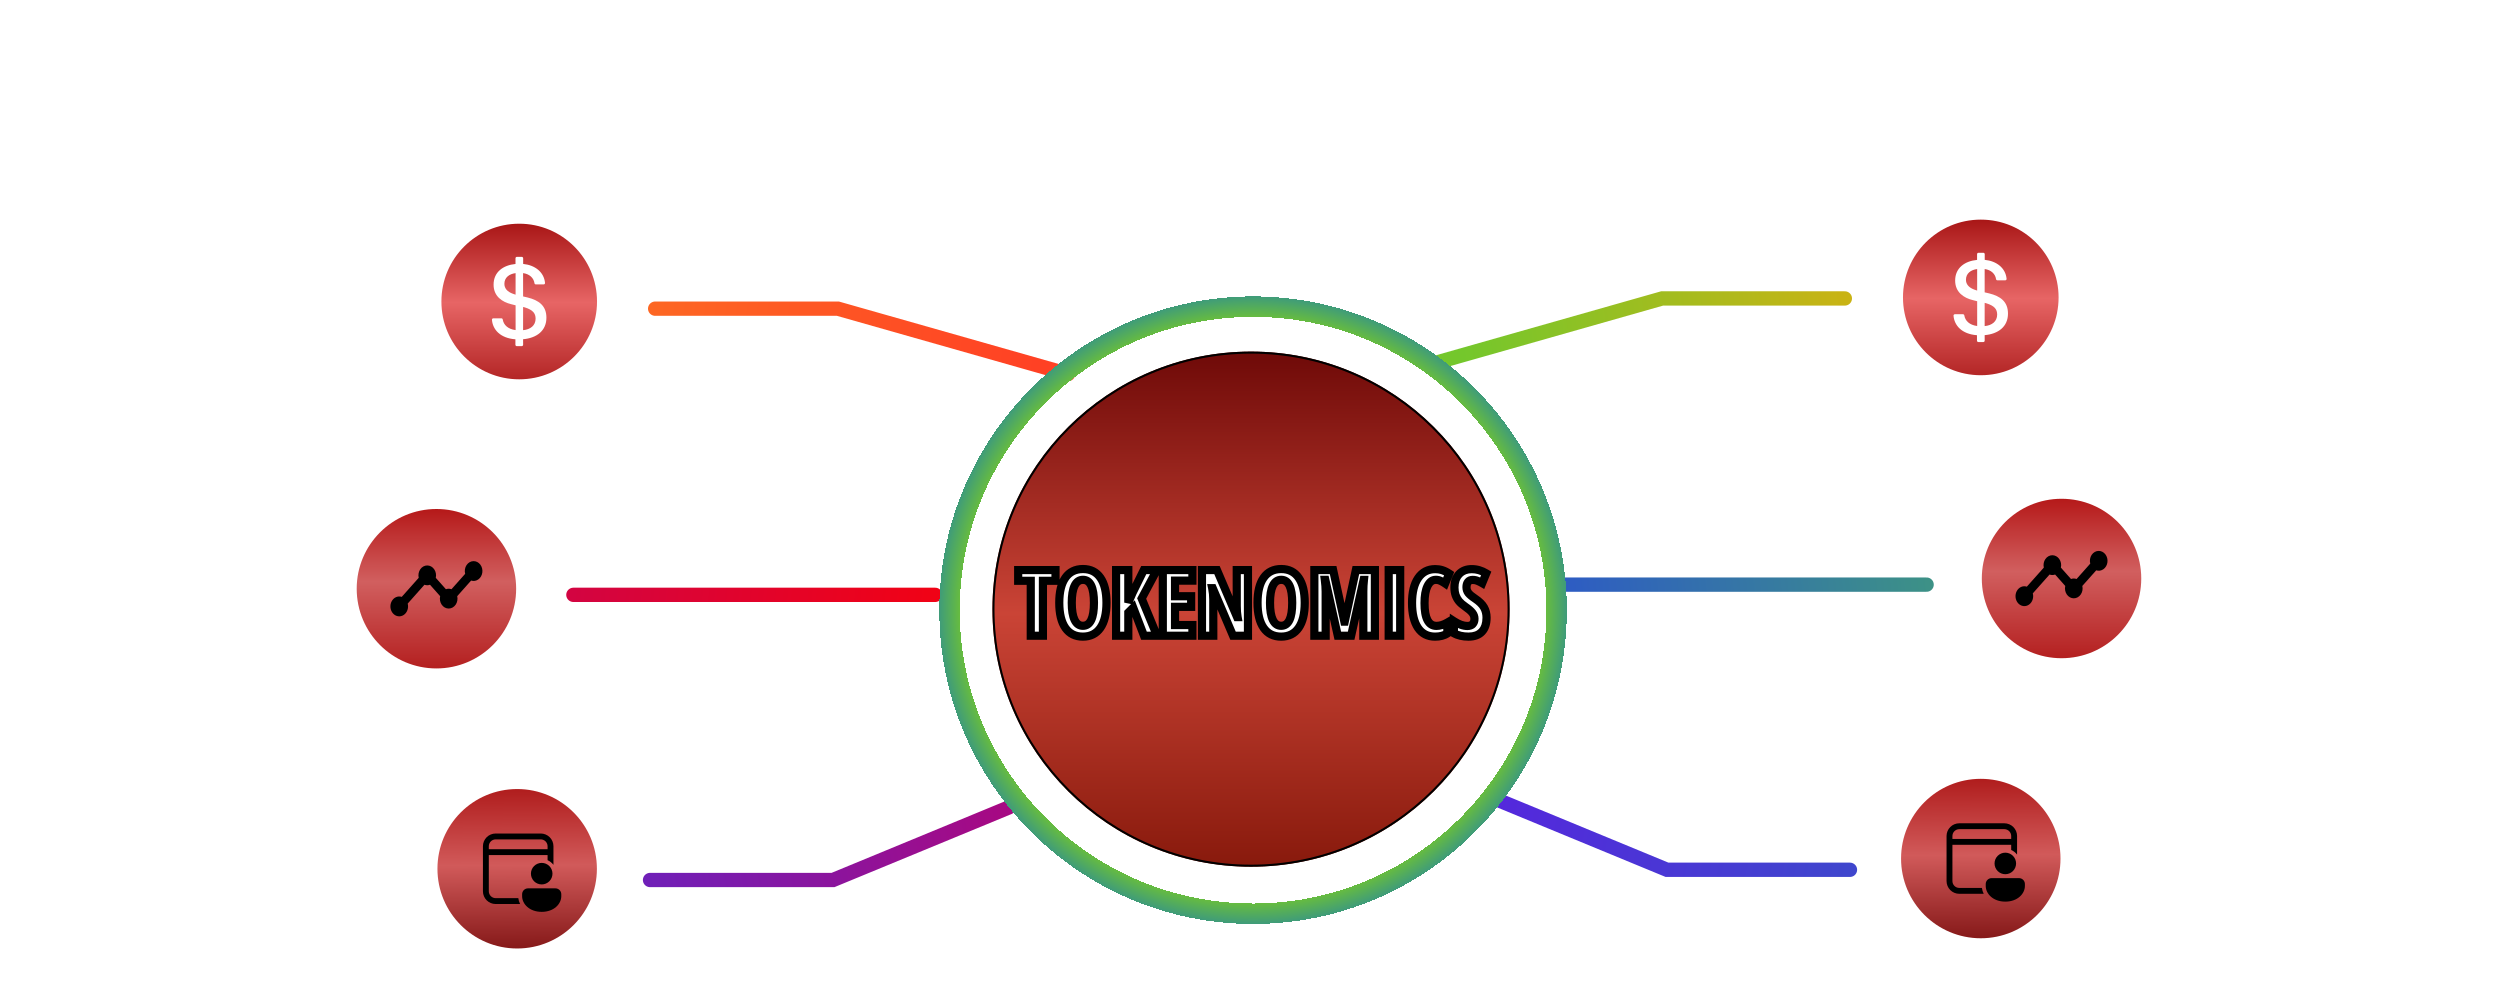 <svg width="1223" height="482" viewBox="0 0 1223 482" fill="none" xmlns="http://www.w3.org/2000/svg">
<path d="M941.768 35.432C939.776 35.432 937.844 35.168 935.972 34.64C934.124 34.088 932.636 33.38 931.508 32.516L933.488 28.124C934.568 28.916 935.852 29.552 937.34 30.032C938.828 30.512 940.316 30.752 941.804 30.752C943.46 30.752 944.684 30.512 945.476 30.032C946.268 29.528 946.664 28.868 946.664 28.052C946.664 27.452 946.424 26.96 945.944 26.576C945.488 26.168 944.888 25.844 944.144 25.604C943.424 25.364 942.44 25.1 941.192 24.812C939.272 24.356 937.7 23.9 936.476 23.444C935.252 22.988 934.196 22.256 933.308 21.248C932.444 20.24 932.012 18.896 932.012 17.216C932.012 15.752 932.408 14.432 933.2 13.256C933.992 12.056 935.18 11.108 936.764 10.412C938.372 9.716 940.328 9.368 942.632 9.368C944.24 9.368 945.812 9.56 947.348 9.944C948.884 10.328 950.228 10.88 951.38 11.6L949.58 16.028C947.252 14.708 944.924 14.048 942.596 14.048C940.964 14.048 939.752 14.312 938.96 14.84C938.192 15.368 937.808 16.064 937.808 16.928C937.808 17.792 938.252 18.44 939.14 18.872C940.052 19.28 941.432 19.688 943.28 20.096C945.2 20.552 946.772 21.008 947.996 21.464C949.22 21.92 950.264 22.64 951.128 23.624C952.016 24.608 952.46 25.94 952.46 27.62C952.46 29.06 952.052 30.38 951.236 31.58C950.444 32.756 949.244 33.692 947.636 34.388C946.028 35.084 944.072 35.432 941.768 35.432ZM975.957 30.32V35H956.445V9.8H975.489V14.48H962.241V19.952H973.941V24.488H962.241V30.32H975.957ZM980.597 9.8H986.429V30.248H999.065V35H980.597V9.8ZM1002.32 9.8H1008.16V30.248H1020.79V35H1002.32V9.8ZM1024.05 9.8H1029.88V35H1024.05V9.8ZM1058.98 9.8V35H1054.19L1041.62 19.7V35H1035.86V9.8H1040.69L1053.21 25.1V9.8H1058.98ZM1081.97 22.004H1087.29V32.228C1085.93 33.26 1084.34 34.052 1082.54 34.604C1080.74 35.156 1078.93 35.432 1077.11 35.432C1074.49 35.432 1072.14 34.88 1070.05 33.776C1067.96 32.648 1066.32 31.1 1065.12 29.132C1063.94 27.14 1063.35 24.896 1063.35 22.4C1063.35 19.904 1063.94 17.672 1065.12 15.704C1066.32 13.712 1067.97 12.164 1070.09 11.06C1072.2 9.932 1074.57 9.368 1077.21 9.368C1079.42 9.368 1081.43 9.74 1083.23 10.484C1085.03 11.228 1086.54 12.308 1087.76 13.724L1084.02 17.18C1082.22 15.284 1080.05 14.336 1077.5 14.336C1075.89 14.336 1074.47 14.672 1073.22 15.344C1071.97 16.016 1071 16.964 1070.3 18.188C1069.61 19.412 1069.26 20.816 1069.26 22.4C1069.26 23.96 1069.61 25.352 1070.3 26.576C1071 27.8 1071.96 28.76 1073.18 29.456C1074.43 30.128 1075.85 30.464 1077.43 30.464C1079.11 30.464 1080.62 30.104 1081.97 29.384V22.004ZM1108.13 14.552H1100.06V9.8H1122.02V14.552H1113.96V35H1108.13V14.552ZM1140.49 29.6H1128.79L1126.56 35H1120.58L1131.81 9.8H1137.57L1148.84 35H1142.72L1140.49 29.6ZM1138.65 25.172L1134.66 15.524L1130.66 25.172H1138.65ZM1166.03 35L1159.95 26.252L1153.97 35H1147.28L1156.6 22.184L1147.74 9.8H1154.37L1160.16 17.972L1165.85 9.8H1172.15L1163.37 21.968L1172.76 35H1166.03ZM1194.56 30.32V35H1175.05V9.8H1194.09V14.48H1180.84V19.952H1192.54V24.488H1180.84V30.32H1194.56ZM1207.48 35.432C1205.49 35.432 1203.55 35.168 1201.68 34.64C1199.83 34.088 1198.35 33.38 1197.22 32.516L1199.2 28.124C1200.28 28.916 1201.56 29.552 1203.05 30.032C1204.54 30.512 1206.03 30.752 1207.51 30.752C1209.17 30.752 1210.39 30.512 1211.19 30.032C1211.98 29.528 1212.37 28.868 1212.37 28.052C1212.37 27.452 1212.13 26.96 1211.65 26.576C1211.2 26.168 1210.6 25.844 1209.85 25.604C1209.13 25.364 1208.15 25.1 1206.9 24.812C1204.98 24.356 1203.41 23.9 1202.19 23.444C1200.96 22.988 1199.91 22.256 1199.02 21.248C1198.15 20.24 1197.72 18.896 1197.72 17.216C1197.72 15.752 1198.12 14.432 1198.91 13.256C1199.7 12.056 1200.89 11.108 1202.47 10.412C1204.08 9.716 1206.04 9.368 1208.34 9.368C1209.95 9.368 1211.52 9.56 1213.06 9.944C1214.59 10.328 1215.94 10.88 1217.09 11.6L1215.29 16.028C1212.96 14.708 1210.63 14.048 1208.31 14.048C1206.67 14.048 1205.46 14.312 1204.67 14.84C1203.9 15.368 1203.52 16.064 1203.52 16.928C1203.52 17.792 1203.96 18.44 1204.85 18.872C1205.76 19.28 1207.14 19.688 1208.99 20.096C1210.91 20.552 1212.48 21.008 1213.71 21.464C1214.93 21.92 1215.97 22.64 1216.84 23.624C1217.73 24.608 1218.17 25.94 1218.17 27.62C1218.17 29.06 1217.76 30.38 1216.95 31.58C1216.15 32.756 1214.95 33.692 1213.35 34.388C1211.74 35.084 1209.78 35.432 1207.48 35.432Z" fill="white"/>
<g filter="url(#filter0_d_39_1878)">
<path d="M700.5 174L813.106 142H902.5" stroke="url(#paint0_linear_39_1878)" stroke-width="7" stroke-linecap="round"/>
</g>
<g clip-path="url(#clip0_39_1878)">
<g filter="url(#filter1_d_39_1878)">
<path d="M969 104.438C947.981 104.438 930.938 121.481 930.938 142.5C930.938 163.519 947.981 180.562 969 180.562C990.019 180.562 1007.06 163.519 1007.06 142.5C1007.06 121.481 990.019 104.438 969 104.438ZM970.895 160.954L970.912 163.647C970.912 164.021 970.606 164.335 970.232 164.335H967.819C967.445 164.335 967.139 164.029 967.139 163.655V160.987C959.595 160.427 956.043 156.128 955.661 151.455C955.627 151.056 955.942 150.716 956.341 150.716H960.266C960.597 150.716 960.886 150.954 960.937 151.276C961.371 153.97 963.469 155.983 967.233 156.485V144.361L965.134 143.825C960.691 142.763 956.46 139.994 956.46 134.25C956.46 128.057 961.167 124.726 967.182 124.14V121.336C967.182 120.962 967.488 120.657 967.862 120.657H970.249C970.623 120.657 970.929 120.962 970.929 121.336V124.114C976.748 124.701 981.115 128.099 981.625 133.392C981.668 133.792 981.353 134.14 980.946 134.14H977.131C976.791 134.14 976.502 133.885 976.46 133.554C976.12 131.073 974.132 129.051 970.895 128.609V140.019L973.053 140.52C978.558 141.88 982.305 144.514 982.305 150.41C982.305 156.807 977.547 160.376 970.895 160.954ZM961.744 133.859C961.744 136.017 963.078 137.691 965.95 138.728C966.349 138.889 966.749 139.017 967.224 139.153V128.617C964.089 129.017 961.744 130.775 961.744 133.859ZM971.642 145.346C971.404 145.295 971.167 145.236 970.895 145.159V156.519C974.514 156.196 977.012 154.208 977.012 150.877C977.012 148.269 975.661 146.57 971.642 145.346Z" fill="url(#paint1_linear_39_1878)"/>
</g>
</g>
<path d="M1046.15 125.752C1047.4 126.376 1048.34 127.192 1048.99 128.2C1049.66 129.208 1050 130.372 1050 131.692C1050 133.252 1049.56 134.62 1048.67 135.796C1047.78 136.948 1046.53 137.848 1044.92 138.496C1043.32 139.12 1041.46 139.432 1039.34 139.432C1037.23 139.432 1035.37 139.12 1033.76 138.496C1032.18 137.848 1030.94 136.948 1030.06 135.796C1029.19 134.62 1028.76 133.252 1028.76 131.692C1028.76 130.372 1029.08 129.208 1029.73 128.2C1030.4 127.192 1031.35 126.376 1032.58 125.752C1031.64 125.176 1030.92 124.456 1030.42 123.592C1029.91 122.704 1029.66 121.696 1029.66 120.568C1029.66 119.104 1030.07 117.832 1030.88 116.752C1031.7 115.672 1032.84 114.844 1034.3 114.268C1035.77 113.668 1037.45 113.368 1039.34 113.368C1041.26 113.368 1042.96 113.668 1044.42 114.268C1045.91 114.844 1047.06 115.672 1047.88 116.752C1048.69 117.832 1049.1 119.104 1049.1 120.568C1049.1 121.696 1048.85 122.704 1048.34 123.592C1047.84 124.456 1047.11 125.176 1046.15 125.752ZM1039.34 117.652C1038.17 117.652 1037.22 117.94 1036.5 118.516C1035.8 119.068 1035.46 119.836 1035.46 120.82C1035.46 121.78 1035.8 122.536 1036.5 123.088C1037.2 123.64 1038.14 123.916 1039.34 123.916C1040.54 123.916 1041.5 123.64 1042.22 123.088C1042.94 122.536 1043.3 121.78 1043.3 120.82C1043.3 119.836 1042.94 119.068 1042.22 118.516C1041.5 117.94 1040.54 117.652 1039.34 117.652ZM1039.34 135.148C1040.81 135.148 1041.96 134.824 1042.8 134.176C1043.66 133.504 1044.1 132.616 1044.1 131.512C1044.1 130.408 1043.66 129.532 1042.8 128.884C1041.96 128.236 1040.81 127.912 1039.34 127.912C1037.9 127.912 1036.76 128.236 1035.92 128.884C1035.08 129.532 1034.66 130.408 1034.66 131.512C1034.66 132.64 1035.08 133.528 1035.92 134.176C1036.76 134.824 1037.9 135.148 1039.34 135.148ZM1058.15 127.408C1056.3 127.408 1054.79 126.784 1053.61 125.536C1052.46 124.264 1051.89 122.572 1051.89 120.46C1051.89 118.348 1052.46 116.668 1053.61 115.42C1054.79 114.148 1056.3 113.512 1058.15 113.512C1060 113.512 1061.5 114.148 1062.65 115.42C1063.8 116.668 1064.38 118.348 1064.38 120.46C1064.38 122.572 1063.8 124.264 1062.65 125.536C1061.5 126.784 1060 127.408 1058.15 127.408ZM1073.16 113.8H1077.45L1060.24 139H1055.95L1073.16 113.8ZM1058.15 124.456C1058.97 124.456 1059.6 124.12 1060.06 123.448C1060.54 122.776 1060.78 121.78 1060.78 120.46C1060.78 119.14 1060.54 118.144 1060.06 117.472C1059.6 116.8 1058.97 116.464 1058.15 116.464C1057.36 116.464 1056.72 116.812 1056.24 117.508C1055.76 118.18 1055.52 119.164 1055.52 120.46C1055.52 121.756 1055.76 122.752 1056.24 123.448C1056.72 124.12 1057.36 124.456 1058.15 124.456ZM1075.25 139.288C1074.05 139.288 1072.97 139.012 1072.01 138.46C1071.07 137.884 1070.34 137.068 1069.81 136.012C1069.29 134.956 1069.02 133.732 1069.02 132.34C1069.02 130.948 1069.29 129.724 1069.81 128.668C1070.34 127.612 1071.07 126.808 1072.01 126.256C1072.97 125.68 1074.05 125.392 1075.25 125.392C1077.1 125.392 1078.6 126.028 1079.75 127.3C1080.93 128.548 1081.51 130.228 1081.51 132.34C1081.51 134.452 1080.93 136.144 1079.75 137.416C1078.6 138.664 1077.1 139.288 1075.25 139.288ZM1075.25 136.336C1076.07 136.336 1076.7 136 1077.16 135.328C1077.64 134.632 1077.88 133.636 1077.88 132.34C1077.88 131.044 1077.64 130.06 1077.16 129.388C1076.7 128.692 1076.07 128.344 1075.25 128.344C1074.46 128.344 1073.82 128.68 1073.34 129.352C1072.86 130.024 1072.62 131.02 1072.62 132.34C1072.62 133.66 1072.86 134.656 1073.34 135.328C1073.82 136 1074.46 136.336 1075.25 136.336Z" fill="white"/>
<path d="M1029.49 158.2H1033.38V171.832H1041.8V175H1029.49V158.2ZM1043.98 158.2H1047.86V175H1043.98V158.2ZM1070.02 176.8C1069.48 177.472 1068.81 177.984 1068.03 178.336C1067.26 178.688 1066.41 178.864 1065.48 178.864C1064.24 178.864 1063.11 178.592 1062.1 178.048C1061.09 177.52 1059.94 176.576 1058.64 175.216C1057.12 175.024 1055.76 174.536 1054.56 173.752C1053.38 172.968 1052.45 171.96 1051.78 170.728C1051.12 169.48 1050.8 168.104 1050.8 166.6C1050.8 164.952 1051.19 163.472 1051.97 162.16C1052.77 160.832 1053.87 159.792 1055.26 159.04C1056.67 158.288 1058.24 157.912 1059.99 157.912C1061.73 157.912 1063.3 158.288 1064.69 159.04C1066.08 159.792 1067.18 160.832 1067.98 162.16C1068.78 163.472 1069.18 164.952 1069.18 166.6C1069.18 168.552 1068.63 170.264 1067.52 171.736C1066.44 173.208 1064.99 174.232 1063.18 174.808C1063.58 175.224 1063.96 175.52 1064.33 175.696C1064.72 175.888 1065.12 175.984 1065.56 175.984C1066.6 175.984 1067.51 175.568 1068.29 174.736L1070.02 176.8ZM1054.73 166.6C1054.73 167.64 1054.96 168.568 1055.4 169.384C1055.87 170.2 1056.5 170.84 1057.3 171.304C1058.1 171.752 1059 171.976 1059.99 171.976C1060.98 171.976 1061.88 171.752 1062.68 171.304C1063.48 170.84 1064.1 170.2 1064.55 169.384C1065.01 168.568 1065.24 167.64 1065.24 166.6C1065.24 165.56 1065.01 164.632 1064.55 163.816C1064.1 163 1063.48 162.368 1062.68 161.92C1061.88 161.456 1060.98 161.224 1059.99 161.224C1059 161.224 1058.1 161.456 1057.3 161.92C1056.5 162.368 1055.87 163 1055.4 163.816C1054.96 164.632 1054.73 165.56 1054.73 166.6ZM1079.57 175.288C1077.17 175.288 1075.29 174.624 1073.95 173.296C1072.62 171.968 1071.96 170.072 1071.96 167.608V158.2H1075.85V167.464C1075.85 170.472 1077.09 171.976 1079.59 171.976C1080.81 171.976 1081.73 171.616 1082.37 170.896C1083.01 170.16 1083.33 169.016 1083.33 167.464V158.2H1087.17V167.608C1087.17 170.072 1086.5 171.968 1085.16 173.296C1083.83 174.624 1081.97 175.288 1079.57 175.288ZM1091.02 158.2H1094.9V175H1091.02V158.2ZM1098.89 158.2H1106.52C1108.35 158.2 1109.95 158.552 1111.35 159.256C1112.75 159.944 1113.84 160.92 1114.61 162.184C1115.39 163.448 1115.79 164.92 1115.79 166.6C1115.79 168.28 1115.39 169.752 1114.61 171.016C1113.84 172.28 1112.75 173.264 1111.35 173.968C1109.95 174.656 1108.35 175 1106.52 175H1098.89V158.2ZM1106.33 171.808C1108.01 171.808 1109.35 171.344 1110.34 170.416C1111.35 169.472 1111.85 168.2 1111.85 166.6C1111.85 165 1111.35 163.736 1110.34 162.808C1109.35 161.864 1108.01 161.392 1106.33 161.392H1102.78V171.808H1106.33ZM1118.72 158.2H1122.61V175H1118.72V158.2ZM1130.07 161.368H1124.7V158.2H1139.34V161.368H1133.96V175H1130.07V161.368ZM1149.19 169.048V175H1145.3V169L1138.8 158.2H1142.92L1147.41 165.664L1151.9 158.2H1155.72L1149.19 169.048Z" fill="white"/>
<g filter="url(#filter2_d_39_1878)">
<path d="M729.5 386L815.5 421.5H905" stroke="url(#paint2_linear_39_1878)" stroke-width="7" stroke-linecap="round"/>
</g>
<circle cx="969" cy="420" r="39" fill="url(#paint3_linear_39_1878)"/>
<path d="M980.521 402.75C982.173 402.75 983.757 403.406 984.926 404.574C986.094 405.743 986.75 407.327 986.75 408.979V418.083C986.004 417.089 985.013 416.305 983.875 415.806V413.292H955.125V431.021C955.125 432.872 956.628 434.375 958.479 434.375H969.557C969.672 435.375 969.973 436.345 970.435 437.25H958.479C956.827 437.25 955.243 436.594 954.074 435.426C952.906 434.257 952.25 432.673 952.25 431.021V408.979C952.25 407.327 952.906 405.743 954.074 404.574C955.243 403.406 956.827 402.75 958.479 402.75H980.521ZM980.521 405.625H958.479C957.59 405.625 956.736 405.978 956.107 406.607C955.478 407.236 955.125 408.09 955.125 408.979V410.417H983.875V408.979C983.875 408.09 983.522 407.236 982.893 406.607C982.264 405.978 981.41 405.625 980.521 405.625Z" fill="black"/>
<path d="M990.583 432.458C990.583 431.696 990.281 430.964 989.741 430.425C989.202 429.886 988.471 429.583 987.708 429.583H974.292C973.529 429.583 972.798 429.886 972.259 430.425C971.72 430.964 971.417 431.696 971.417 432.458V433.417C971.417 437.194 974.982 441.083 981 441.083C987.018 441.083 990.583 437.194 990.583 433.417V432.458Z" fill="black"/>
<path d="M986.271 422.396C986.271 420.998 985.716 419.657 984.727 418.669C983.739 417.68 982.398 417.125 981 417.125C979.602 417.125 978.262 417.68 977.273 418.669C976.285 419.657 975.729 420.998 975.729 422.396C975.729 423.794 976.285 425.134 977.273 426.123C978.262 427.111 979.602 427.667 981 427.667C982.398 427.667 983.739 427.111 984.727 426.123C985.716 425.134 986.271 423.794 986.271 422.396Z" fill="black"/>
<path d="M1041.18 401.06C1043.38 401.42 1045.08 402.248 1046.25 403.544C1047.43 404.816 1048.02 406.4 1048.02 408.296C1048.02 409.76 1047.63 411.116 1046.86 412.364C1046.1 413.588 1044.92 414.572 1043.34 415.316C1041.78 416.06 1039.86 416.432 1037.58 416.432C1035.8 416.432 1034.05 416.204 1032.32 415.748C1030.62 415.268 1029.16 414.596 1027.96 413.732L1030.23 409.268C1031.19 409.988 1032.3 410.552 1033.54 410.96C1034.82 411.344 1036.11 411.536 1037.43 411.536C1038.9 411.536 1040.05 411.26 1040.89 410.708C1041.73 410.132 1042.15 409.328 1042.15 408.296C1042.15 406.232 1040.58 405.2 1037.43 405.2H1034.77V401.348L1039.95 395.48H1029.22V390.8H1046.86V394.58L1041.18 401.06ZM1056.19 404.408C1054.34 404.408 1052.83 403.784 1051.65 402.536C1050.5 401.264 1049.93 399.572 1049.93 397.46C1049.93 395.348 1050.5 393.668 1051.65 392.42C1052.83 391.148 1054.34 390.512 1056.19 390.512C1058.04 390.512 1059.54 391.148 1060.69 392.42C1061.84 393.668 1062.42 395.348 1062.42 397.46C1062.42 399.572 1061.84 401.264 1060.69 402.536C1059.54 403.784 1058.04 404.408 1056.19 404.408ZM1071.2 390.8H1075.49L1058.28 416H1053.99L1071.2 390.8ZM1056.19 401.456C1057.01 401.456 1057.64 401.12 1058.1 400.448C1058.58 399.776 1058.82 398.78 1058.82 397.46C1058.82 396.14 1058.58 395.144 1058.1 394.472C1057.64 393.8 1057.01 393.464 1056.19 393.464C1055.4 393.464 1054.76 393.812 1054.28 394.508C1053.8 395.18 1053.56 396.164 1053.56 397.46C1053.56 398.756 1053.8 399.752 1054.28 400.448C1054.76 401.12 1055.4 401.456 1056.19 401.456ZM1073.29 416.288C1072.09 416.288 1071.01 416.012 1070.05 415.46C1069.11 414.884 1068.38 414.068 1067.85 413.012C1067.33 411.956 1067.06 410.732 1067.06 409.34C1067.06 407.948 1067.33 406.724 1067.85 405.668C1068.38 404.612 1069.11 403.808 1070.05 403.256C1071.01 402.68 1072.09 402.392 1073.29 402.392C1075.14 402.392 1076.64 403.028 1077.79 404.3C1078.97 405.548 1079.55 407.228 1079.55 409.34C1079.55 411.452 1078.97 413.144 1077.79 414.416C1076.64 415.664 1075.14 416.288 1073.29 416.288ZM1073.29 413.336C1074.11 413.336 1074.74 413 1075.2 412.328C1075.68 411.632 1075.92 410.636 1075.92 409.34C1075.92 408.044 1075.68 407.06 1075.2 406.388C1074.74 405.692 1074.11 405.344 1073.29 405.344C1072.5 405.344 1071.86 405.68 1071.38 406.352C1070.9 407.024 1070.66 408.02 1070.66 409.34C1070.66 410.66 1070.9 411.656 1071.38 412.328C1071.86 413 1072.5 413.336 1073.29 413.336Z" fill="white"/>
<path d="M1029.99 435.2H1037.62C1039.45 435.2 1041.06 435.552 1042.45 436.256C1043.86 436.944 1044.94 437.92 1045.71 439.184C1046.5 440.448 1046.89 441.92 1046.89 443.6C1046.89 445.28 1046.5 446.752 1045.71 448.016C1044.94 449.28 1043.86 450.264 1042.45 450.968C1041.06 451.656 1039.45 452 1037.62 452H1029.99V435.2ZM1037.43 448.808C1039.11 448.808 1040.45 448.344 1041.44 447.416C1042.45 446.472 1042.95 445.2 1042.95 443.6C1042.95 442 1042.45 440.736 1041.44 439.808C1040.45 438.864 1039.11 438.392 1037.43 438.392H1033.88V448.808H1037.43ZM1062.83 448.88V452H1049.82V435.2H1062.52V438.32H1053.68V441.968H1061.48V444.992H1053.68V448.88H1062.83ZM1081.84 435.2L1074.57 452H1070.73L1063.48 435.2H1067.68L1072.79 447.2L1077.98 435.2H1081.84ZM1096.25 448.88V452H1083.24V435.2H1095.94V438.32H1087.11V441.968H1094.91V444.992H1087.11V448.88H1096.25ZM1099.34 435.2H1103.23V448.832H1111.66V452H1099.34V435.2ZM1121.68 452.288C1119.94 452.288 1118.36 451.912 1116.95 451.16C1115.56 450.408 1114.47 449.376 1113.67 448.064C1112.88 446.736 1112.49 445.248 1112.49 443.6C1112.49 441.952 1112.88 440.472 1113.67 439.16C1114.47 437.832 1115.56 436.792 1116.95 436.04C1118.36 435.288 1119.94 434.912 1121.68 434.912C1123.43 434.912 1124.99 435.288 1126.39 436.04C1127.78 436.792 1128.87 437.832 1129.67 439.16C1130.47 440.472 1130.87 441.952 1130.87 443.6C1130.87 445.248 1130.47 446.736 1129.67 448.064C1128.87 449.376 1127.78 450.408 1126.39 451.16C1124.99 451.912 1123.43 452.288 1121.68 452.288ZM1121.68 448.976C1122.67 448.976 1123.57 448.752 1124.37 448.304C1125.17 447.84 1125.79 447.2 1126.24 446.384C1126.71 445.568 1126.94 444.64 1126.94 443.6C1126.94 442.56 1126.71 441.632 1126.24 440.816C1125.79 440 1125.17 439.368 1124.37 438.92C1123.57 438.456 1122.67 438.224 1121.68 438.224C1120.69 438.224 1119.79 438.456 1118.99 438.92C1118.19 439.368 1117.56 440 1117.1 440.816C1116.65 441.632 1116.43 442.56 1116.43 443.6C1116.43 444.64 1116.65 445.568 1117.1 446.384C1117.56 447.2 1118.19 447.84 1118.99 448.304C1119.79 448.752 1120.69 448.976 1121.68 448.976ZM1141.07 435.2C1142.56 435.2 1143.84 435.448 1144.93 435.944C1146.04 436.44 1146.88 437.144 1147.48 438.056C1148.07 438.968 1148.36 440.048 1148.36 441.296C1148.36 442.528 1148.07 443.608 1147.48 444.536C1146.88 445.448 1146.04 446.152 1144.93 446.648C1143.84 447.128 1142.56 447.368 1141.07 447.368H1137.68V452H1133.8V435.2H1141.07ZM1140.85 444.2C1142.02 444.2 1142.91 443.952 1143.52 443.456C1144.12 442.944 1144.43 442.224 1144.43 441.296C1144.43 440.352 1144.12 439.632 1143.52 439.136C1142.91 438.624 1142.02 438.368 1140.85 438.368H1137.68V444.2H1140.85ZM1166.43 452L1166.4 441.92L1161.46 450.224H1159.71L1154.79 442.136V452H1151.14V435.2H1154.36L1160.64 445.64L1166.84 435.2H1170.03L1170.08 452H1166.43ZM1187.07 448.88V452H1174.06V435.2H1186.76V438.32H1177.93V441.968H1185.73V444.992H1177.93V448.88H1187.07ZM1205.57 435.2V452H1202.38L1194 441.8V452H1190.16V435.2H1193.38L1201.73 445.4V435.2H1205.57ZM1213.03 438.368H1207.65V435.2H1222.29V438.368H1216.91V452H1213.03V438.368Z" fill="white"/>
<g filter="url(#filter3_d_39_1878)">
<path d="M765.5 282H867.974H942.5" stroke="url(#paint4_linear_39_1878)" stroke-width="7" stroke-linecap="round"/>
</g>
<circle cx="1008.5" cy="283" r="39" fill="url(#paint5_linear_39_1878)"/>
<path d="M1026.69 269.5C1026.02 269.5 1025.36 269.676 1024.76 270.014C1024.16 270.352 1023.64 270.843 1023.23 271.447C1022.83 272.051 1022.56 272.752 1022.44 273.494C1022.33 274.236 1022.36 274.999 1022.55 275.723L1015.86 283.249C1014.98 282.918 1014.02 282.918 1013.14 283.249L1008.18 277.669C1008.35 276.952 1008.36 276.203 1008.23 275.479C1008.09 274.754 1007.81 274.074 1007.41 273.49C1007.01 272.905 1006.49 272.432 1005.9 272.107C1005.31 271.782 1004.66 271.613 1004 271.613C1003.35 271.613 1002.7 271.782 1002.11 272.107C1001.52 272.432 1001 272.905 1000.6 273.49C1000.19 274.074 999.916 274.754 999.782 275.479C999.649 276.203 999.664 276.952 999.827 277.669L991.531 286.995C990.61 286.688 989.625 286.736 988.73 287.13C987.836 287.524 987.084 288.242 986.592 289.17C986.101 290.099 985.899 291.185 986.018 292.258C986.138 293.33 986.571 294.327 987.25 295.091C987.929 295.855 988.815 296.343 989.768 296.478C990.721 296.612 991.687 296.385 992.513 295.833C993.338 295.281 993.977 294.435 994.327 293.429C994.678 292.422 994.72 291.314 994.448 290.277L1002.64 281.064C1003.52 281.395 1004.48 281.395 1005.36 281.064L1010.32 286.645C1010.16 287.362 1010.14 288.111 1010.27 288.835C1010.41 289.559 1010.69 290.239 1011.09 290.824C1011.49 291.408 1012.01 291.881 1012.6 292.206C1013.19 292.532 1013.84 292.701 1014.5 292.701C1015.15 292.701 1015.8 292.532 1016.39 292.206C1016.98 291.881 1017.5 291.408 1017.9 290.824C1018.31 290.239 1018.59 289.559 1018.72 288.835C1018.85 288.111 1018.84 287.362 1018.67 286.645L1025.47 279.005C1026.06 279.202 1026.69 279.253 1027.3 279.154C1027.91 279.056 1028.5 278.811 1029.02 278.435C1029.54 278.06 1029.98 277.562 1030.32 276.977C1030.65 276.392 1030.87 275.733 1030.96 275.044C1031.05 274.356 1031 273.654 1030.83 272.986C1030.65 272.318 1030.35 271.701 1029.95 271.175C1029.54 270.649 1029.04 270.227 1028.48 269.938C1027.92 269.649 1027.31 269.5 1026.69 269.5Z" fill="black"/>
<path d="M1077.54 263.268C1081.1 263.268 1083.71 263.976 1085.39 265.392C1087.1 266.808 1087.95 268.704 1087.95 271.08C1087.95 272.616 1087.56 274.02 1086.8 275.292C1086.03 276.54 1084.85 277.548 1083.27 278.316C1081.71 279.06 1079.78 279.432 1077.47 279.432C1075.7 279.432 1073.94 279.204 1072.22 278.748C1070.51 278.268 1069.06 277.596 1067.86 276.732L1070.16 272.268C1071.12 272.988 1072.23 273.552 1073.48 273.96C1074.72 274.344 1076.01 274.536 1077.33 274.536C1078.79 274.536 1079.94 274.248 1080.78 273.672C1081.62 273.096 1082.04 272.292 1082.04 271.26C1082.04 270.18 1081.6 269.364 1080.71 268.812C1079.85 268.26 1078.34 267.984 1076.18 267.984H1069.73L1071.03 253.8H1086.4V258.48H1075.89L1075.49 263.268H1077.54ZM1095.79 267.408C1093.95 267.408 1092.43 266.784 1091.26 265.536C1090.11 264.264 1089.53 262.572 1089.53 260.46C1089.53 258.348 1090.11 256.668 1091.26 255.42C1092.43 254.148 1093.95 253.512 1095.79 253.512C1097.64 253.512 1099.14 254.148 1100.29 255.42C1101.45 256.668 1102.02 258.348 1102.02 260.46C1102.02 262.572 1101.45 264.264 1100.29 265.536C1099.14 266.784 1097.64 267.408 1095.79 267.408ZM1110.81 253.8H1115.09L1097.88 279H1093.6L1110.81 253.8ZM1095.79 264.456C1096.61 264.456 1097.25 264.12 1097.7 263.448C1098.18 262.776 1098.42 261.78 1098.42 260.46C1098.42 259.14 1098.18 258.144 1097.7 257.472C1097.25 256.8 1096.61 256.464 1095.79 256.464C1095 256.464 1094.37 256.812 1093.89 257.508C1093.41 258.18 1093.17 259.164 1093.17 260.46C1093.17 261.756 1093.41 262.752 1093.89 263.448C1094.37 264.12 1095 264.456 1095.79 264.456ZM1112.89 279.288C1111.69 279.288 1110.61 279.012 1109.65 278.46C1108.72 277.884 1107.99 277.068 1107.46 276.012C1106.93 274.956 1106.67 273.732 1106.67 272.34C1106.67 270.948 1106.93 269.724 1107.46 268.668C1107.99 267.612 1108.72 266.808 1109.65 266.256C1110.61 265.68 1111.69 265.392 1112.89 265.392C1114.74 265.392 1116.24 266.028 1117.39 267.3C1118.57 268.548 1119.16 270.228 1119.16 272.34C1119.16 274.452 1118.57 276.144 1117.39 277.416C1116.24 278.664 1114.74 279.288 1112.89 279.288ZM1112.89 276.336C1113.71 276.336 1114.35 276 1114.8 275.328C1115.28 274.632 1115.52 273.636 1115.52 272.34C1115.52 271.044 1115.28 270.06 1114.8 269.388C1114.35 268.692 1113.71 268.344 1112.89 268.344C1112.1 268.344 1111.47 268.68 1110.99 269.352C1110.51 270.024 1110.27 271.02 1110.27 272.34C1110.27 273.66 1110.51 274.656 1110.99 275.328C1111.47 276 1112.1 276.336 1112.89 276.336Z" fill="white"/>
<path d="M1084.78 315L1084.76 304.92L1079.81 313.224H1078.06L1073.14 305.136V315H1069.49V298.2H1072.71L1079 308.64L1085.19 298.2H1088.38L1088.43 315H1084.78ZM1103.48 311.4H1095.68L1094.19 315H1090.21L1097.69 298.2H1101.53L1109.05 315H1104.97L1103.48 311.4ZM1102.25 308.448L1099.59 302.016L1096.93 308.448H1102.25ZM1121.49 315L1118.25 310.32H1118.06H1114.68V315H1110.79V298.2H1118.06C1119.55 298.2 1120.84 298.448 1121.92 298.944C1123.03 299.44 1123.88 300.144 1124.47 301.056C1125.06 301.968 1125.36 303.048 1125.36 304.296C1125.36 305.544 1125.05 306.624 1124.44 307.536C1123.85 308.432 1123 309.12 1121.9 309.6L1125.67 315H1121.49ZM1121.42 304.296C1121.42 303.352 1121.12 302.632 1120.51 302.136C1119.9 301.624 1119.01 301.368 1117.84 301.368H1114.68V307.224H1117.84C1119.01 307.224 1119.9 306.968 1120.51 306.456C1121.12 305.944 1121.42 305.224 1121.42 304.296ZM1134.56 308.4L1132.3 310.752V315H1128.44V298.2H1132.3V306.048L1139.74 298.2H1144.06L1137.1 305.688L1144.47 315H1139.93L1134.56 308.4ZM1159.21 311.88V315H1146.2V298.2H1158.9V301.32H1150.07V304.968H1157.87V307.992H1150.07V311.88H1159.21ZM1165.78 301.368H1160.41V298.2H1175.05V301.368H1169.67V315H1165.78V301.368ZM1177.14 298.2H1181.03V315H1177.14V298.2ZM1200.42 298.2V315H1197.23L1188.86 304.8V315H1185.02V298.2H1188.23L1196.58 308.4V298.2H1200.42ZM1215.75 306.336H1219.3V313.152C1218.39 313.84 1217.33 314.368 1216.13 314.736C1214.93 315.104 1213.73 315.288 1212.51 315.288C1210.77 315.288 1209.2 314.92 1207.81 314.184C1206.41 313.432 1205.32 312.4 1204.52 311.088C1203.73 309.76 1203.34 308.264 1203.34 306.6C1203.34 304.936 1203.73 303.448 1204.52 302.136C1205.32 300.808 1206.42 299.776 1207.83 299.04C1209.24 298.288 1210.82 297.912 1212.58 297.912C1214.05 297.912 1215.39 298.16 1216.59 298.656C1217.79 299.152 1218.8 299.872 1219.61 300.816L1217.12 303.12C1215.92 301.856 1214.47 301.224 1212.77 301.224C1211.7 301.224 1210.75 301.448 1209.92 301.896C1209.09 302.344 1208.44 302.976 1207.97 303.792C1207.51 304.608 1207.28 305.544 1207.28 306.6C1207.28 307.64 1207.51 308.568 1207.97 309.384C1208.44 310.2 1209.08 310.84 1209.89 311.304C1210.73 311.752 1211.67 311.976 1212.73 311.976C1213.85 311.976 1214.85 311.736 1215.75 311.256V306.336Z" fill="white"/>
<path d="M37.258 21.896C38.698 22.352 39.826 23.12 40.642 24.2C41.458 25.256 41.866 26.564 41.866 28.124C41.866 30.332 41.002 32.036 39.274 33.236C37.57 34.412 35.074 35 31.786 35H18.754V9.8H31.066C34.138 9.8 36.49 10.388 38.122 11.564C39.778 12.74 40.606 14.336 40.606 16.352C40.606 17.576 40.306 18.668 39.706 19.628C39.13 20.588 38.314 21.344 37.258 21.896ZM24.55 14.192V20.132H30.346C31.786 20.132 32.878 19.88 33.622 19.376C34.366 18.872 34.738 18.128 34.738 17.144C34.738 16.16 34.366 15.428 33.622 14.948C32.878 14.444 31.786 14.192 30.346 14.192H24.55ZM31.354 30.608C32.89 30.608 34.042 30.356 34.81 29.852C35.602 29.348 35.998 28.568 35.998 27.512C35.998 25.424 34.45 24.38 31.354 24.38H24.55V30.608H31.354ZM57.477 35.432C53.877 35.432 51.069 34.436 49.053 32.444C47.061 30.452 46.065 27.608 46.065 23.912V9.8H51.897V23.696C51.897 28.208 53.769 30.464 57.513 30.464C59.337 30.464 60.729 29.924 61.689 28.844C62.649 27.74 63.129 26.024 63.129 23.696V9.8H68.889V23.912C68.889 27.608 67.881 30.452 65.865 32.444C63.873 34.436 61.077 35.432 57.477 35.432ZM86.397 26.072V35H80.564V26L70.808 9.8H77.001L83.733 20.996L90.465 9.8H96.189L86.397 26.072ZM98.382 9.8H104.215V35H98.382V9.8ZM133.307 9.8V35H128.519L115.955 19.7V35H110.195V9.8H115.019L127.547 25.1V9.8H133.307ZM156.297 22.004H161.625V32.228C160.257 33.26 158.673 34.052 156.873 34.604C155.073 35.156 153.261 35.432 151.437 35.432C148.821 35.432 146.469 34.88 144.381 33.776C142.293 32.648 140.649 31.1 139.449 29.132C138.273 27.14 137.685 24.896 137.685 22.4C137.685 19.904 138.273 17.672 139.449 15.704C140.649 13.712 142.305 12.164 144.417 11.06C146.529 9.932 148.905 9.368 151.545 9.368C153.753 9.368 155.757 9.74 157.557 10.484C159.357 11.228 160.869 12.308 162.093 13.724L158.349 17.18C156.549 15.284 154.377 14.336 151.833 14.336C150.225 14.336 148.797 14.672 147.549 15.344C146.301 16.016 145.329 16.964 144.633 18.188C143.937 19.412 143.589 20.816 143.589 22.4C143.589 23.96 143.937 25.352 144.633 26.576C145.329 27.8 146.289 28.76 147.513 29.456C148.761 30.128 150.177 30.464 151.761 30.464C153.441 30.464 154.953 30.104 156.297 29.384V22.004ZM182.458 14.552H174.394V9.8H196.354V14.552H188.29V35H182.458V14.552ZM214.822 29.6H203.122L200.89 35H194.914L206.146 9.8H211.906L223.174 35H217.054L214.822 29.6ZM212.986 25.172L208.99 15.524L204.994 25.172H212.986ZM240.364 35L234.28 26.252L228.304 35H221.608L230.932 22.184L222.076 9.8H228.7L234.496 17.972L240.184 9.8H246.484L237.7 21.968L247.096 35H240.364ZM268.891 30.32V35H249.379V9.8H268.423V14.48H255.175V19.952H266.875V24.488H255.175V30.32H268.891ZM281.811 35.432C279.819 35.432 277.887 35.168 276.015 34.64C274.167 34.088 272.679 33.38 271.551 32.516L273.531 28.124C274.611 28.916 275.895 29.552 277.383 30.032C278.871 30.512 280.359 30.752 281.847 30.752C283.503 30.752 284.727 30.512 285.519 30.032C286.311 29.528 286.707 28.868 286.707 28.052C286.707 27.452 286.467 26.96 285.987 26.576C285.531 26.168 284.931 25.844 284.187 25.604C283.467 25.364 282.483 25.1 281.235 24.812C279.315 24.356 277.743 23.9 276.519 23.444C275.295 22.988 274.239 22.256 273.351 21.248C272.487 20.24 272.055 18.896 272.055 17.216C272.055 15.752 272.451 14.432 273.243 13.256C274.035 12.056 275.223 11.108 276.807 10.412C278.415 9.716 280.371 9.368 282.675 9.368C284.283 9.368 285.855 9.56 287.391 9.944C288.927 10.328 290.271 10.88 291.423 11.6L289.623 16.028C287.295 14.708 284.967 14.048 282.639 14.048C281.007 14.048 279.795 14.312 279.003 14.84C278.235 15.368 277.851 16.064 277.851 16.928C277.851 17.792 278.295 18.44 279.183 18.872C280.095 19.28 281.475 19.688 283.323 20.096C285.243 20.552 286.815 21.008 288.039 21.464C289.263 21.92 290.307 22.64 291.171 23.624C292.059 24.608 292.503 25.94 292.503 27.62C292.503 29.06 292.095 30.38 291.279 31.58C290.487 32.756 289.287 33.692 287.679 34.388C286.071 35.084 284.115 35.432 281.811 35.432Z" fill="white"/>
<g filter="url(#filter4_d_39_1878)">
<path d="M522.5 179L409.894 147H320.5" stroke="url(#paint6_linear_39_1878)" stroke-width="7" stroke-linecap="round"/>
</g>
<path d="M254 109.438C232.981 109.438 215.938 126.481 215.938 147.5C215.938 168.519 232.981 185.562 254 185.562C275.019 185.562 292.062 168.519 292.062 147.5C292.062 126.481 275.019 109.438 254 109.438ZM255.895 165.954L255.912 168.647C255.912 169.021 255.606 169.335 255.232 169.335H252.819C252.445 169.335 252.139 169.029 252.139 168.655V165.987C244.595 165.427 241.043 161.128 240.661 156.455C240.627 156.056 240.942 155.716 241.341 155.716H245.266C245.597 155.716 245.886 155.954 245.937 156.276C246.371 158.97 248.469 160.983 252.233 161.485V149.361L250.134 148.825C245.691 147.763 241.46 144.994 241.46 139.25C241.46 133.057 246.167 129.726 252.182 129.14V126.336C252.182 125.962 252.488 125.657 252.862 125.657H255.249C255.623 125.657 255.929 125.962 255.929 126.336V129.114C261.748 129.701 266.115 133.099 266.625 138.392C266.668 138.792 266.353 139.14 265.946 139.14H262.131C261.791 139.14 261.502 138.885 261.46 138.554C261.12 136.073 259.132 134.051 255.895 133.609V145.019L258.053 145.52C263.558 146.88 267.305 149.514 267.305 155.41C267.305 161.807 262.547 165.376 255.895 165.954ZM246.744 138.859C246.744 141.017 248.078 142.691 250.95 143.728C251.349 143.889 251.749 144.017 252.224 144.153V133.617C249.089 134.017 246.744 135.775 246.744 138.859ZM256.642 150.346C256.404 150.295 256.167 150.236 255.895 150.159V161.519C259.514 161.196 262.012 159.208 262.012 155.877C262.012 153.269 260.661 151.57 256.642 150.346Z" fill="url(#paint7_linear_39_1878)"/>
<path d="M152.915 128.268C156.467 128.268 159.083 128.976 160.763 130.392C162.467 131.808 163.319 133.704 163.319 136.08C163.319 137.616 162.935 139.02 162.167 140.292C161.399 141.54 160.223 142.548 158.639 143.316C157.079 144.06 155.147 144.432 152.843 144.432C151.067 144.432 149.315 144.204 147.587 143.748C145.883 143.268 144.431 142.596 143.231 141.732L145.535 137.268C146.495 137.988 147.599 138.552 148.847 138.96C150.095 139.344 151.379 139.536 152.699 139.536C154.163 139.536 155.315 139.248 156.155 138.672C156.995 138.096 157.415 137.292 157.415 136.26C157.415 135.18 156.971 134.364 156.083 133.812C155.219 133.26 153.707 132.984 151.547 132.984H145.103L146.399 118.8H161.771V123.48H151.259L150.863 128.268H152.915ZM171.166 132.408C169.318 132.408 167.806 131.784 166.63 130.536C165.478 129.264 164.902 127.572 164.902 125.46C164.902 123.348 165.478 121.668 166.63 120.42C167.806 119.148 169.318 118.512 171.166 118.512C173.014 118.512 174.514 119.148 175.666 120.42C176.818 121.668 177.394 123.348 177.394 125.46C177.394 127.572 176.818 129.264 175.666 130.536C174.514 131.784 173.014 132.408 171.166 132.408ZM186.178 118.8H190.462L173.254 144H168.97L186.178 118.8ZM171.166 129.456C171.982 129.456 172.618 129.12 173.074 128.448C173.554 127.776 173.794 126.78 173.794 125.46C173.794 124.14 173.554 123.144 173.074 122.472C172.618 121.8 171.982 121.464 171.166 121.464C170.374 121.464 169.738 121.812 169.258 122.508C168.778 123.18 168.538 124.164 168.538 125.46C168.538 126.756 168.778 127.752 169.258 128.448C169.738 129.12 170.374 129.456 171.166 129.456ZM188.266 144.288C187.066 144.288 185.986 144.012 185.026 143.46C184.09 142.884 183.358 142.068 182.83 141.012C182.302 139.956 182.038 138.732 182.038 137.34C182.038 135.948 182.302 134.724 182.83 133.668C183.358 132.612 184.09 131.808 185.026 131.256C185.986 130.68 187.066 130.392 188.266 130.392C190.114 130.392 191.614 131.028 192.766 132.3C193.942 133.548 194.53 135.228 194.53 137.34C194.53 139.452 193.942 141.144 192.766 142.416C191.614 143.664 190.114 144.288 188.266 144.288ZM188.266 141.336C189.082 141.336 189.718 141 190.174 140.328C190.654 139.632 190.894 138.636 190.894 137.34C190.894 136.044 190.654 135.06 190.174 134.388C189.718 133.692 189.082 133.344 188.266 133.344C187.474 133.344 186.838 133.68 186.358 134.352C185.878 135.024 185.638 136.02 185.638 137.34C185.638 138.66 185.878 139.656 186.358 140.328C186.838 141 187.474 141.336 188.266 141.336Z" fill="white"/>
<path d="M69.64 163.2H73.528V176.832H81.952V180H69.64V163.2ZM84.125 163.2H88.013V180H84.125V163.2ZM110.168 181.8C109.624 182.472 108.96 182.984 108.176 183.336C107.408 183.688 106.56 183.864 105.632 183.864C104.384 183.864 103.256 183.592 102.248 183.048C101.24 182.52 100.088 181.576 98.792 180.216C97.272 180.024 95.912 179.536 94.712 178.752C93.528 177.968 92.6 176.96 91.928 175.728C91.272 174.48 90.944 173.104 90.944 171.6C90.944 169.952 91.336 168.472 92.12 167.16C92.92 165.832 94.016 164.792 95.408 164.04C96.816 163.288 98.392 162.912 100.136 162.912C101.88 162.912 103.448 163.288 104.84 164.04C106.232 164.792 107.328 165.832 108.128 167.16C108.928 168.472 109.328 169.952 109.328 171.6C109.328 173.552 108.776 175.264 107.672 176.736C106.584 178.208 105.136 179.232 103.328 179.808C103.728 180.224 104.112 180.52 104.48 180.696C104.864 180.888 105.272 180.984 105.704 180.984C106.744 180.984 107.656 180.568 108.44 179.736L110.168 181.8ZM94.88 171.6C94.88 172.64 95.104 173.568 95.552 174.384C96.016 175.2 96.648 175.84 97.448 176.304C98.248 176.752 99.144 176.976 100.136 176.976C101.128 176.976 102.024 176.752 102.824 176.304C103.624 175.84 104.248 175.2 104.696 174.384C105.16 173.568 105.392 172.64 105.392 171.6C105.392 170.56 105.16 169.632 104.696 168.816C104.248 168 103.624 167.368 102.824 166.92C102.024 166.456 101.128 166.224 100.136 166.224C99.144 166.224 98.248 166.456 97.448 166.92C96.648 167.368 96.016 168 95.552 168.816C95.104 169.632 94.88 170.56 94.88 171.6ZM119.714 180.288C117.314 180.288 115.442 179.624 114.098 178.296C112.77 176.968 112.106 175.072 112.106 172.608V163.2H115.994V172.464C115.994 175.472 117.242 176.976 119.738 176.976C120.954 176.976 121.882 176.616 122.522 175.896C123.162 175.16 123.482 174.016 123.482 172.464V163.2H127.322V172.608C127.322 175.072 126.65 176.968 125.306 178.296C123.978 179.624 122.114 180.288 119.714 180.288ZM131.164 163.2H135.052V180H131.164V163.2ZM139.039 163.2H146.671C148.495 163.2 150.103 163.552 151.495 164.256C152.903 164.944 153.991 165.92 154.759 167.184C155.543 168.448 155.935 169.92 155.935 171.6C155.935 173.28 155.543 174.752 154.759 176.016C153.991 177.28 152.903 178.264 151.495 178.968C150.103 179.656 148.495 180 146.671 180H139.039V163.2ZM146.479 176.808C148.159 176.808 149.495 176.344 150.487 175.416C151.495 174.472 151.999 173.2 151.999 171.6C151.999 170 151.495 168.736 150.487 167.808C149.495 166.864 148.159 166.392 146.479 166.392H142.927V176.808H146.479ZM158.867 163.2H162.755V180H158.867V163.2ZM170.222 166.368H164.846V163.2H179.486V166.368H174.11V180H170.222V166.368ZM189.337 174.048V180H185.449V174L178.945 163.2H183.073L187.561 170.664L192.049 163.2H195.865L189.337 174.048Z" fill="white"/>
<g filter="url(#filter5_d_39_1878)">
<path d="M493.5 391L407.5 426.5H318" stroke="url(#paint8_linear_39_1878)" stroke-width="7" stroke-linecap="round"/>
</g>
<circle cx="253" cy="425" r="39" fill="url(#paint9_linear_39_1878)"/>
<path d="M264.521 407.75C266.173 407.75 267.757 408.406 268.926 409.574C270.094 410.743 270.75 412.327 270.75 413.979V423.083C270.004 422.089 269.013 421.305 267.875 420.806V418.292H239.125V436.021C239.125 437.872 240.628 439.375 242.479 439.375H253.557C253.672 440.375 253.973 441.345 254.435 442.25H242.479C240.827 442.25 239.243 441.594 238.074 440.426C236.906 439.257 236.25 437.673 236.25 436.021V413.979C236.25 412.327 236.906 410.743 238.074 409.574C239.243 408.406 240.827 407.75 242.479 407.75H264.521ZM264.521 410.625H242.479C241.59 410.625 240.736 410.978 240.107 411.607C239.478 412.236 239.125 413.09 239.125 413.979V415.417H267.875V413.979C267.875 413.09 267.522 412.236 266.893 411.607C266.264 410.978 265.41 410.625 264.521 410.625Z" fill="black"/>
<path d="M274.583 437.458C274.583 436.696 274.281 435.964 273.741 435.425C273.202 434.886 272.471 434.583 271.708 434.583H258.292C257.529 434.583 256.798 434.886 256.259 435.425C255.72 435.964 255.417 436.696 255.417 437.458V438.417C255.417 442.194 258.982 446.083 265 446.083C271.018 446.083 274.583 442.194 274.583 438.417V437.458Z" fill="black"/>
<path d="M270.271 427.396C270.271 425.998 269.716 424.657 268.727 423.669C267.739 422.68 266.398 422.125 265 422.125C263.602 422.125 262.262 422.68 261.273 423.669C260.285 424.657 259.729 425.998 259.729 427.396C259.729 428.794 260.285 430.134 261.273 431.123C262.262 432.111 263.602 432.667 265 432.667C266.398 432.667 267.739 432.111 268.727 431.123C269.716 430.134 270.271 428.794 270.271 427.396Z" fill="black"/>
<path d="M155.653 406.06C157.861 406.42 159.553 407.248 160.729 408.544C161.905 409.816 162.493 411.4 162.493 413.296C162.493 414.76 162.109 416.116 161.341 417.364C160.573 418.588 159.397 419.572 157.813 420.316C156.253 421.06 154.333 421.432 152.053 421.432C150.277 421.432 148.525 421.204 146.797 420.748C145.093 420.268 143.641 419.596 142.441 418.732L144.709 414.268C145.669 414.988 146.773 415.552 148.021 415.96C149.293 416.344 150.589 416.536 151.909 416.536C153.373 416.536 154.525 416.26 155.365 415.708C156.205 415.132 156.625 414.328 156.625 413.296C156.625 411.232 155.053 410.2 151.909 410.2H149.245V406.348L154.429 400.48H143.701V395.8H161.341V399.58L155.653 406.06ZM170.666 409.408C168.818 409.408 167.306 408.784 166.13 407.536C164.978 406.264 164.402 404.572 164.402 402.46C164.402 400.348 164.978 398.668 166.13 397.42C167.306 396.148 168.818 395.512 170.666 395.512C172.514 395.512 174.014 396.148 175.166 397.42C176.318 398.668 176.894 400.348 176.894 402.46C176.894 404.572 176.318 406.264 175.166 407.536C174.014 408.784 172.514 409.408 170.666 409.408ZM185.678 395.8H189.962L172.754 421H168.47L185.678 395.8ZM170.666 406.456C171.482 406.456 172.118 406.12 172.574 405.448C173.054 404.776 173.294 403.78 173.294 402.46C173.294 401.14 173.054 400.144 172.574 399.472C172.118 398.8 171.482 398.464 170.666 398.464C169.874 398.464 169.238 398.812 168.758 399.508C168.278 400.18 168.038 401.164 168.038 402.46C168.038 403.756 168.278 404.752 168.758 405.448C169.238 406.12 169.874 406.456 170.666 406.456ZM187.766 421.288C186.566 421.288 185.486 421.012 184.526 420.46C183.59 419.884 182.858 419.068 182.33 418.012C181.802 416.956 181.538 415.732 181.538 414.34C181.538 412.948 181.802 411.724 182.33 410.668C182.858 409.612 183.59 408.808 184.526 408.256C185.486 407.68 186.566 407.392 187.766 407.392C189.614 407.392 191.114 408.028 192.266 409.3C193.442 410.548 194.03 412.228 194.03 414.34C194.03 416.452 193.442 418.144 192.266 419.416C191.114 420.664 189.614 421.288 187.766 421.288ZM187.766 418.336C188.582 418.336 189.218 418 189.674 417.328C190.154 416.632 190.394 415.636 190.394 414.34C190.394 413.044 190.154 412.06 189.674 411.388C189.218 410.692 188.582 410.344 187.766 410.344C186.974 410.344 186.338 410.68 185.858 411.352C185.378 412.024 185.138 413.02 185.138 414.34C185.138 415.66 185.378 416.656 185.858 417.328C186.338 418 186.974 418.336 187.766 418.336Z" fill="white"/>
<path d="M2.601 440.2H10.233C12.057 440.2 13.665 440.552 15.057 441.256C16.465 441.944 17.553 442.92 18.321 444.184C19.105 445.448 19.497 446.92 19.497 448.6C19.497 450.28 19.105 451.752 18.321 453.016C17.553 454.28 16.465 455.264 15.057 455.968C13.665 456.656 12.057 457 10.233 457H2.601V440.2ZM10.041 453.808C11.721 453.808 13.057 453.344 14.049 452.416C15.057 451.472 15.561 450.2 15.561 448.6C15.561 447 15.057 445.736 14.049 444.808C13.057 443.864 11.721 443.392 10.041 443.392H6.489V453.808H10.041ZM35.438 453.88V457H22.43V440.2H35.126V443.32H26.294V446.968H34.093V449.992H26.294V453.88H35.438ZM54.449 440.2L47.177 457H43.337L36.089 440.2H40.289L45.401 452.2L50.585 440.2H54.449ZM68.859 453.88V457H55.851V440.2H68.547V443.32H59.715V446.968H67.515V449.992H59.715V453.88H68.859ZM71.953 440.2H75.841V453.832H84.265V457H71.953V440.2ZM94.292 457.288C92.548 457.288 90.972 456.912 89.564 456.16C88.172 455.408 87.076 454.376 86.276 453.064C85.492 451.736 85.1 450.248 85.1 448.6C85.1 446.952 85.492 445.472 86.276 444.16C87.076 442.832 88.172 441.792 89.564 441.04C90.972 440.288 92.548 439.912 94.292 439.912C96.036 439.912 97.604 440.288 98.996 441.04C100.388 441.792 101.484 442.832 102.284 444.16C103.084 445.472 103.484 446.952 103.484 448.6C103.484 450.248 103.084 451.736 102.284 453.064C101.484 454.376 100.388 455.408 98.996 456.16C97.604 456.912 96.036 457.288 94.292 457.288ZM94.292 453.976C95.284 453.976 96.18 453.752 96.98 453.304C97.78 452.84 98.404 452.2 98.852 451.384C99.316 450.568 99.548 449.64 99.548 448.6C99.548 447.56 99.316 446.632 98.852 445.816C98.404 445 97.78 444.368 96.98 443.92C96.18 443.456 95.284 443.224 94.292 443.224C93.3 443.224 92.404 443.456 91.604 443.92C90.804 444.368 90.172 445 89.708 445.816C89.26 446.632 89.036 447.56 89.036 448.6C89.036 449.64 89.26 450.568 89.708 451.384C90.172 452.2 90.804 452.84 91.604 453.304C92.404 453.752 93.3 453.976 94.292 453.976ZM113.678 440.2C115.166 440.2 116.454 440.448 117.542 440.944C118.646 441.44 119.494 442.144 120.086 443.056C120.678 443.968 120.974 445.048 120.974 446.296C120.974 447.528 120.678 448.608 120.086 449.536C119.494 450.448 118.646 451.152 117.542 451.648C116.454 452.128 115.166 452.368 113.678 452.368H110.294V457H106.406V440.2H113.678ZM113.462 449.2C114.63 449.2 115.518 448.952 116.126 448.456C116.734 447.944 117.038 447.224 117.038 446.296C117.038 445.352 116.734 444.632 116.126 444.136C115.518 443.624 114.63 443.368 113.462 443.368H110.294V449.2H113.462ZM139.038 457L139.014 446.92L134.07 455.224H132.318L127.398 447.136V457H123.75V440.2H126.966L133.254 450.64L139.446 440.2H142.638L142.686 457H139.038ZM159.68 453.88V457H146.672V440.2H159.368V443.32H150.536V446.968H158.336V449.992H150.536V453.88H159.68ZM178.181 440.2V457H174.989L166.613 446.8V457H162.773V440.2H165.989L174.341 450.4V440.2H178.181ZM185.636 443.368H180.26V440.2H194.9V443.368H189.524V457H185.636V443.368Z" fill="white"/>
<g filter="url(#filter6_d_39_1878)">
<path d="M457.5 287H355.026H280.5" stroke="url(#paint10_linear_39_1878)" stroke-width="7" stroke-linecap="round"/>
</g>
<circle cx="213.5" cy="288" r="39" fill="url(#paint11_linear_39_1878)"/>
<path d="M231.688 274.5C231.017 274.5 230.356 274.676 229.757 275.014C229.157 275.352 228.636 275.843 228.235 276.447C227.834 277.051 227.563 277.752 227.444 278.494C227.326 279.236 227.363 279.999 227.552 280.723L220.861 288.249C219.979 287.918 219.025 287.918 218.143 288.249L213.182 282.669C213.345 281.952 213.361 281.203 213.227 280.479C213.094 279.754 212.815 279.074 212.412 278.49C212.009 277.905 211.492 277.432 210.902 277.107C210.311 276.782 209.662 276.613 209.005 276.613C208.347 276.613 207.698 276.782 207.108 277.107C206.517 277.432 206.001 277.905 205.598 278.49C205.195 279.074 204.916 279.754 204.782 280.479C204.649 281.203 204.664 281.952 204.827 282.669L196.531 291.995C195.61 291.688 194.625 291.736 193.73 292.13C192.836 292.524 192.084 293.242 191.592 294.17C191.101 295.099 190.899 296.185 191.018 297.258C191.138 298.33 191.571 299.327 192.25 300.091C192.929 300.855 193.815 301.343 194.768 301.478C195.721 301.612 196.687 301.385 197.513 300.833C198.338 300.281 198.977 299.435 199.327 298.429C199.678 297.422 199.72 296.314 199.448 295.277L207.639 286.064C208.521 286.395 209.475 286.395 210.358 286.064L215.319 291.645C215.156 292.362 215.14 293.111 215.274 293.835C215.407 294.559 215.686 295.239 216.089 295.824C216.492 296.408 217.009 296.881 217.599 297.206C218.19 297.532 218.839 297.701 219.496 297.701C220.154 297.701 220.803 297.532 221.393 297.206C221.984 296.881 222.5 296.408 222.903 295.824C223.306 295.239 223.585 294.559 223.719 293.835C223.852 293.111 223.837 292.362 223.674 291.645L230.469 284.005C231.062 284.202 231.686 284.253 232.298 284.154C232.91 284.056 233.497 283.811 234.017 283.435C234.538 283.06 234.981 282.562 235.315 281.977C235.65 281.392 235.869 280.733 235.957 280.044C236.046 279.356 236.001 278.654 235.827 277.986C235.653 277.318 235.353 276.701 234.948 276.175C234.543 275.649 234.043 275.227 233.48 274.938C232.917 274.649 232.306 274.5 231.688 274.5Z" fill="black"/>
<path d="M116.153 269.06C118.361 269.42 120.053 270.248 121.229 271.544C122.405 272.816 122.993 274.4 122.993 276.296C122.993 277.76 122.609 279.116 121.841 280.364C121.073 281.588 119.897 282.572 118.313 283.316C116.753 284.06 114.833 284.432 112.553 284.432C110.777 284.432 109.025 284.204 107.297 283.748C105.593 283.268 104.141 282.596 102.941 281.732L105.209 277.268C106.169 277.988 107.273 278.552 108.521 278.96C109.793 279.344 111.089 279.536 112.409 279.536C113.873 279.536 115.025 279.26 115.865 278.708C116.705 278.132 117.125 277.328 117.125 276.296C117.125 274.232 115.553 273.2 112.409 273.2H109.745V269.348L114.929 263.48H104.201V258.8H121.841V262.58L116.153 269.06ZM131.166 272.408C129.318 272.408 127.806 271.784 126.63 270.536C125.478 269.264 124.902 267.572 124.902 265.46C124.902 263.348 125.478 261.668 126.63 260.42C127.806 259.148 129.318 258.512 131.166 258.512C133.014 258.512 134.514 259.148 135.666 260.42C136.818 261.668 137.394 263.348 137.394 265.46C137.394 267.572 136.818 269.264 135.666 270.536C134.514 271.784 133.014 272.408 131.166 272.408ZM146.178 258.8H150.462L133.254 284H128.97L146.178 258.8ZM131.166 269.456C131.982 269.456 132.618 269.12 133.074 268.448C133.554 267.776 133.794 266.78 133.794 265.46C133.794 264.14 133.554 263.144 133.074 262.472C132.618 261.8 131.982 261.464 131.166 261.464C130.374 261.464 129.738 261.812 129.258 262.508C128.778 263.18 128.538 264.164 128.538 265.46C128.538 266.756 128.778 267.752 129.258 268.448C129.738 269.12 130.374 269.456 131.166 269.456ZM148.266 284.288C147.066 284.288 145.986 284.012 145.026 283.46C144.09 282.884 143.358 282.068 142.83 281.012C142.302 279.956 142.038 278.732 142.038 277.34C142.038 275.948 142.302 274.724 142.83 273.668C143.358 272.612 144.09 271.808 145.026 271.256C145.986 270.68 147.066 270.392 148.266 270.392C150.114 270.392 151.614 271.028 152.766 272.3C153.942 273.548 154.53 275.228 154.53 277.34C154.53 279.452 153.942 281.144 152.766 282.416C151.614 283.664 150.114 284.288 148.266 284.288ZM148.266 281.336C149.082 281.336 149.718 281 150.174 280.328C150.654 279.632 150.894 278.636 150.894 277.34C150.894 276.044 150.654 275.06 150.174 274.388C149.718 273.692 149.082 273.344 148.266 273.344C147.474 273.344 146.838 273.68 146.358 274.352C145.878 275.024 145.638 276.02 145.638 277.34C145.638 278.66 145.878 279.656 146.358 280.328C146.838 281 147.474 281.336 148.266 281.336Z" fill="white"/>
<path d="M19.358 320L19.334 309.92L14.39 318.224H12.638L7.718 310.136V320H4.07V303.2H7.286L13.574 313.64L19.766 303.2H22.958L23.006 320H19.358ZM38.056 316.4H30.256L28.768 320H24.784L32.272 303.2H36.112L43.624 320H39.544L38.056 316.4ZM36.832 313.448L34.168 307.016L31.504 313.448H36.832ZM56.071 320L52.831 315.32H52.639H49.255V320H45.367V303.2H52.639C54.127 303.2 55.415 303.448 56.503 303.944C57.607 304.44 58.455 305.144 59.047 306.056C59.639 306.968 59.935 308.048 59.935 309.296C59.935 310.544 59.631 311.624 59.023 312.536C58.431 313.432 57.583 314.12 56.479 314.6L60.247 320H56.071ZM55.999 309.296C55.999 308.352 55.695 307.632 55.087 307.136C54.479 306.624 53.591 306.368 52.423 306.368H49.255V312.224H52.423C53.591 312.224 54.479 311.968 55.087 311.456C55.695 310.944 55.999 310.224 55.999 309.296ZM69.135 313.4L66.879 315.752V320H63.015V303.2H66.879V311.048L74.319 303.2H78.639L71.679 310.688L79.047 320H74.511L69.135 313.4ZM93.789 316.88V320H80.781V303.2H93.477V306.32H84.645V309.968H92.445V312.992H84.645V316.88H93.789ZM100.363 306.368H94.987V303.2H109.627V306.368H104.251V320H100.363V306.368ZM111.719 303.2H115.607V320H111.719V303.2ZM135.002 303.2V320H131.81L123.434 309.8V320H119.594V303.2H122.81L131.162 313.4V303.2H135.002ZM150.328 311.336H153.88V318.152C152.968 318.84 151.912 319.368 150.712 319.736C149.512 320.104 148.304 320.288 147.088 320.288C145.344 320.288 143.776 319.92 142.384 319.184C140.992 318.432 139.896 317.4 139.096 316.088C138.312 314.76 137.92 313.264 137.92 311.6C137.92 309.936 138.312 308.448 139.096 307.136C139.896 305.808 141 304.776 142.408 304.04C143.816 303.288 145.4 302.912 147.16 302.912C148.632 302.912 149.968 303.16 151.168 303.656C152.368 304.152 153.376 304.872 154.192 305.816L151.696 308.12C150.496 306.856 149.048 306.224 147.352 306.224C146.28 306.224 145.328 306.448 144.496 306.896C143.664 307.344 143.016 307.976 142.552 308.792C142.088 309.608 141.856 310.544 141.856 311.6C141.856 312.64 142.088 313.568 142.552 314.384C143.016 315.2 143.656 315.84 144.472 316.304C145.304 316.752 146.248 316.976 147.304 316.976C148.424 316.976 149.432 316.736 150.328 316.256V311.336Z" fill="white"/>
<g filter="url(#filter7_d_39_1878)">
<circle cx="613" cy="294.5" r="148.5" stroke="url(#paint12_angular_39_1878)" stroke-width="10" shape-rendering="crispEdges"/>
</g>
<g filter="url(#filter8_d_39_1878)">
<ellipse cx="612" cy="294" rx="126.5" ry="126" fill="url(#paint13_linear_39_1878)"/>
<path d="M738 294C738 363.31 681.59 419.5 612 419.5C542.41 419.5 486 363.31 486 294C486 224.69 542.41 168.5 612 168.5C681.59 168.5 738 224.69 738 294Z" stroke="black"/>
</g>
<g filter="url(#filter9_d_39_1878)">
<path d="M510.2 307H504.246V280.127H498.093V274.876H516.353V280.127H510.2V307ZM541.292 290.894C541.292 296.211 540.295 300.298 538.303 303.155C536.311 306.011 533.462 307.439 529.756 307.439C526.035 307.439 523.179 306.019 521.187 303.177C519.194 300.32 518.198 296.211 518.198 290.85C518.198 285.533 519.194 281.46 521.187 278.633C523.179 275.792 526.05 274.371 529.8 274.371C533.506 274.371 536.348 275.799 538.325 278.655C540.303 281.497 541.292 285.577 541.292 290.894ZM524.307 290.894C524.307 294.556 524.768 297.347 525.691 299.266C526.614 301.185 527.969 302.144 529.756 302.144C533.359 302.144 535.161 298.394 535.161 290.894C535.161 283.394 533.374 279.644 529.8 279.644C527.983 279.644 526.614 280.604 525.691 282.522C524.768 284.427 524.307 287.217 524.307 290.894ZM566.011 307H559.639L554.365 293.267L551.97 295.662V307H545.994V274.876H551.97V290.806L554.058 285.994L559.529 274.876H565.923L558.496 288.785L566.011 307ZM583.325 307H568.845V274.876H583.325V280.04H574.822V287.686H582.71V292.872H574.822V301.771H583.325V307ZM610.505 307H603.21L593.279 283.731H592.993C593.359 285.503 593.542 287.408 593.542 289.444V307H588.005V274.876H595.344L605.188 297.903H605.43C605.151 296.365 605.012 294.534 605.012 292.41V274.876H610.505V307ZM638.279 290.894C638.279 296.211 637.283 300.298 635.291 303.155C633.298 306.011 630.449 307.439 626.743 307.439C623.022 307.439 620.166 306.019 618.174 303.177C616.182 300.32 615.186 296.211 615.186 290.85C615.186 285.533 616.182 281.46 618.174 278.633C620.166 275.792 623.037 274.371 626.787 274.371C630.493 274.371 633.335 275.799 635.312 278.655C637.29 281.497 638.279 285.577 638.279 290.894ZM621.294 290.894C621.294 294.556 621.755 297.347 622.678 299.266C623.601 301.185 624.956 302.144 626.743 302.144C630.347 302.144 632.148 298.394 632.148 290.894C632.148 283.394 630.361 279.644 626.787 279.644C624.971 279.644 623.601 280.604 622.678 282.522C621.755 284.427 621.294 287.217 621.294 290.894ZM654.451 307L648.342 279.644H648.101C648.379 281.753 648.518 283.687 648.518 285.445V307H642.981V274.876H652.166L657.659 300.123H657.834L663.284 274.876H672.6V307H666.931V285.225C666.931 283.423 667.034 281.578 667.239 279.688H667.063L660.977 307H654.451ZM679.346 307V274.876H684.971V307H679.346ZM702.417 279.644C700.703 279.644 699.348 280.647 698.352 282.654C697.371 284.661 696.88 287.452 696.88 291.026C696.88 298.467 698.821 302.188 702.703 302.188C704.402 302.188 706.182 301.646 708.042 300.562V305.879C706.475 306.919 704.468 307.439 702.021 307.439C698.403 307.439 695.62 306.004 693.672 303.133C691.738 300.247 690.771 296.197 690.771 290.982C690.771 285.767 691.768 281.702 693.76 278.787C695.767 275.872 698.55 274.415 702.109 274.415C703.281 274.415 704.402 274.576 705.471 274.898C706.555 275.22 707.712 275.784 708.943 276.59L706.965 281.446C706.306 280.992 705.603 280.582 704.856 280.215C704.109 279.834 703.296 279.644 702.417 279.644ZM727.224 298.145C727.224 301.148 726.462 303.448 724.939 305.044C723.43 306.641 721.248 307.439 718.391 307.439C715.593 307.439 713.213 306.89 711.25 305.792V299.881C713.652 301.448 715.857 302.232 717.864 302.232C719.006 302.232 719.863 301.917 720.435 301.287C721.021 300.657 721.313 299.8 721.313 298.716C721.313 297.647 720.969 296.673 720.281 295.794C719.592 294.9 718.457 293.912 716.875 292.828C715.498 291.875 714.451 290.967 713.733 290.103C713.03 289.224 712.48 288.243 712.085 287.159C711.704 286.075 711.514 284.815 711.514 283.379C711.514 280.625 712.275 278.443 713.799 276.832C715.337 275.22 717.395 274.415 719.973 274.415C722.434 274.415 724.8 275.103 727.07 276.48L725.093 281.27C724.39 280.86 723.65 280.494 722.874 280.171C722.112 279.849 721.292 279.688 720.413 279.688C719.446 279.688 718.699 280.01 718.171 280.655C717.659 281.285 717.402 282.149 717.402 283.248C717.402 284.332 717.71 285.276 718.325 286.082C718.955 286.888 720.046 287.803 721.599 288.829C723.694 290.235 725.151 291.67 725.972 293.135C726.807 294.6 727.224 296.27 727.224 298.145Z" fill="white"/>
<path d="M510.2 307V309H512.2V307H510.2ZM504.246 307H502.246V309H504.246V307ZM504.246 280.127H506.246V278.127H504.246V280.127ZM498.093 280.127H496.093V282.127H498.093V280.127ZM498.093 274.876V272.876H496.093V274.876H498.093ZM516.353 274.876H518.353V272.876H516.353V274.876ZM516.353 280.127V282.127H518.353V280.127H516.353ZM510.2 280.127V278.127H508.2V280.127H510.2ZM510.2 305H504.246V309H510.2V305ZM506.246 307V280.127H502.246V307H506.246ZM504.246 278.127H498.093V282.127H504.246V278.127ZM500.093 280.127V274.876H496.093V280.127H500.093ZM498.093 276.876H516.353V272.876H498.093V276.876ZM514.353 274.876V280.127H518.353V274.876H514.353ZM516.353 278.127H510.2V282.127H516.353V278.127ZM508.2 280.127V307H512.2V280.127H508.2ZM521.187 303.177L519.546 304.321L519.549 304.325L521.187 303.177ZM521.187 278.633L522.821 279.785L522.824 279.781L521.187 278.633ZM538.325 278.655L536.681 279.794L536.684 279.798L538.325 278.655ZM525.691 282.522L527.491 283.395L527.493 283.389L525.691 282.522ZM539.292 290.894C539.292 296.004 538.327 299.624 536.663 302.011L539.944 304.299C542.264 300.973 543.292 296.419 543.292 290.894H539.292ZM536.663 302.011C535.072 304.291 532.858 305.439 529.756 305.439V309.439C534.066 309.439 537.55 307.731 539.944 304.299L536.663 302.011ZM529.756 305.439C526.632 305.439 524.411 304.293 522.824 302.029L519.549 304.325C521.946 307.744 525.438 309.439 529.756 309.439V305.439ZM522.827 302.033C521.164 299.648 520.198 296.008 520.198 290.85H516.198C516.198 296.415 517.225 300.992 519.546 304.321L522.827 302.033ZM520.198 290.85C520.198 285.738 521.163 282.138 522.821 279.785L519.552 277.481C517.225 280.783 516.198 285.327 516.198 290.85H520.198ZM522.824 279.781C524.408 277.522 526.64 276.371 529.8 276.371V272.371C525.459 272.371 521.949 274.061 519.549 277.485L522.824 279.781ZM529.8 276.371C532.901 276.371 535.105 277.518 536.681 279.794L539.97 277.517C537.59 274.08 534.11 272.371 529.8 272.371V276.371ZM536.684 279.798C538.333 282.168 539.292 285.781 539.292 290.894H543.292C543.292 285.373 542.272 280.826 539.967 277.513L536.684 279.798ZM522.307 290.894C522.307 294.67 522.774 297.814 523.889 300.132L527.493 298.399C526.762 296.879 526.307 294.443 526.307 290.894H522.307ZM523.889 300.132C524.456 301.313 525.222 302.333 526.244 303.057C527.285 303.794 528.482 304.144 529.756 304.144V300.144C529.243 300.144 528.868 300.014 528.555 299.792C528.222 299.556 527.848 299.137 527.493 298.399L523.889 300.132ZM529.756 304.144C531.023 304.144 532.218 303.807 533.261 303.084C534.287 302.372 535.051 301.366 535.613 300.198C536.709 297.915 537.161 294.74 537.161 290.894H533.161C533.161 294.548 532.712 296.998 532.007 298.465C531.668 299.172 531.306 299.572 530.981 299.798C530.672 300.012 530.29 300.144 529.756 300.144V304.144ZM537.161 290.894C537.161 287.049 536.713 283.877 535.626 281.596C535.07 280.429 534.312 279.422 533.292 278.708C532.254 277.983 531.064 277.644 529.8 277.644V281.644C530.323 281.644 530.696 281.774 530.999 281.986C531.319 282.21 531.678 282.609 532.015 283.317C532.716 284.786 533.161 287.239 533.161 290.894H537.161ZM529.8 277.644C528.518 277.644 527.313 277.99 526.263 278.726C525.23 279.449 524.459 280.47 523.889 281.656L527.493 283.389C527.846 282.656 528.22 282.238 528.558 282.002C528.877 281.778 529.265 281.644 529.8 281.644V277.644ZM523.891 281.65C522.773 283.958 522.307 287.107 522.307 290.894H526.307C526.307 287.328 526.763 284.896 527.491 283.395L523.891 281.65ZM566.011 307V309H568.999L567.86 306.237L566.011 307ZM559.639 307L557.772 307.717L558.264 309H559.639V307ZM554.365 293.267L556.232 292.55L555.128 289.675L552.951 291.853L554.365 293.267ZM551.97 295.662L550.556 294.248L549.97 294.834V295.662H551.97ZM551.97 307V309H553.97V307H551.97ZM545.994 307H543.994V309H545.994V307ZM545.994 274.876V272.876H543.994V274.876H545.994ZM551.97 274.876H553.97V272.876H551.97V274.876ZM551.97 290.806H549.97L553.805 291.602L551.97 290.806ZM554.058 285.994L552.263 285.111L552.242 285.154L552.223 285.198L554.058 285.994ZM559.529 274.876V272.876H558.284L557.734 273.993L559.529 274.876ZM565.923 274.876L567.687 275.818L569.258 272.876H565.923V274.876ZM558.496 288.785L556.732 287.843L556.287 288.675L556.647 289.547L558.496 288.785ZM566.011 305H559.639V309H566.011V305ZM561.506 306.283L556.232 292.55L552.498 293.984L557.772 307.717L561.506 306.283ZM552.951 291.853L550.556 294.248L553.384 297.076L555.779 294.681L552.951 291.853ZM549.97 295.662V307H553.97V295.662H549.97ZM551.97 305H545.994V309H551.97V305ZM547.994 307V274.876H543.994V307H547.994ZM545.994 276.876H551.97V272.876H545.994V276.876ZM549.97 274.876V290.806H553.97V274.876H549.97ZM553.805 291.602L555.892 286.79L552.223 285.198L550.135 290.01L553.805 291.602ZM555.852 286.877L561.323 275.759L557.734 273.993L552.263 285.111L555.852 286.877ZM559.529 276.876H565.923V272.876H559.529V276.876ZM564.159 273.934L556.732 287.843L560.26 289.727L567.687 275.818L564.159 273.934ZM556.647 289.547L564.162 307.763L567.86 306.237L560.345 288.022L556.647 289.547ZM583.325 307V309H585.325V307H583.325ZM568.845 307H566.845V309H568.845V307ZM568.845 274.876V272.876H566.845V274.876H568.845ZM583.325 274.876H585.325V272.876H583.325V274.876ZM583.325 280.04V282.04H585.325V280.04H583.325ZM574.822 280.04V278.04H572.822V280.04H574.822ZM574.822 287.686H572.822V289.686H574.822V287.686ZM582.71 287.686H584.71V285.686H582.71V287.686ZM582.71 292.872V294.872H584.71V292.872H582.71ZM574.822 292.872V290.872H572.822V292.872H574.822ZM574.822 301.771H572.822V303.771H574.822V301.771ZM583.325 301.771H585.325V299.771H583.325V301.771ZM583.325 305H568.845V309H583.325V305ZM570.845 307V274.876H566.845V307H570.845ZM568.845 276.876H583.325V272.876H568.845V276.876ZM581.325 274.876V280.04H585.325V274.876H581.325ZM583.325 278.04H574.822V282.04H583.325V278.04ZM572.822 280.04V287.686H576.822V280.04H572.822ZM574.822 289.686H582.71V285.686H574.822V289.686ZM580.71 287.686V292.872H584.71V287.686H580.71ZM582.71 290.872H574.822V294.872H582.71V290.872ZM572.822 292.872V301.771H576.822V292.872H572.822ZM574.822 303.771H583.325V299.771H574.822V303.771ZM581.325 301.771V307H585.325V301.771H581.325ZM610.505 307V309H612.505V307H610.505ZM603.21 307L601.371 307.785L601.89 309H603.21V307ZM593.279 283.731L595.118 282.946L594.6 281.731H593.279V283.731ZM592.993 283.731V281.731H590.538L591.035 284.136L592.993 283.731ZM593.542 307V309H595.542V307H593.542ZM588.005 307H586.005V309H588.005V307ZM588.005 274.876V272.876H586.005V274.876H588.005ZM595.344 274.876L597.183 274.09L596.664 272.876H595.344V274.876ZM605.188 297.903L603.349 298.689L603.868 299.903H605.188V297.903ZM605.43 297.903V299.903H607.824L607.398 297.547L605.43 297.903ZM605.012 274.876V272.876H603.012V274.876H605.012ZM610.505 274.876H612.505V272.876H610.505V274.876ZM610.505 305H603.21V309H610.505V305ZM605.05 306.215L595.118 282.946L591.439 284.516L601.371 307.785L605.05 306.215ZM593.279 281.731H592.993V285.731H593.279V281.731ZM591.035 284.136C591.37 285.76 591.542 287.527 591.542 289.444H595.542C595.542 287.288 595.349 285.247 594.952 283.326L591.035 284.136ZM591.542 289.444V307H595.542V289.444H591.542ZM593.542 305H588.005V309H593.542V305ZM590.005 307V274.876H586.005V307H590.005ZM588.005 276.876H595.344V272.876H588.005V276.876ZM593.505 275.662L603.349 298.689L607.027 297.117L597.183 274.09L593.505 275.662ZM605.188 299.903H605.43V295.903H605.188V299.903ZM607.398 297.547C607.147 296.16 607.012 294.454 607.012 292.41H603.012C603.012 294.614 603.156 296.571 603.462 298.259L607.398 297.547ZM607.012 292.41V274.876H603.012V292.41H607.012ZM605.012 276.876H610.505V272.876H605.012V276.876ZM608.505 274.876V307H612.505V274.876H608.505ZM618.174 303.177L616.533 304.321L616.536 304.325L618.174 303.177ZM618.174 278.633L619.809 279.785L619.812 279.781L618.174 278.633ZM635.312 278.655L633.668 279.794L633.671 279.798L635.312 278.655ZM622.678 282.522L624.478 283.395L624.481 283.389L622.678 282.522ZM636.279 290.894C636.279 296.004 635.315 299.624 633.65 302.011L636.931 304.299C639.251 300.973 640.279 296.419 640.279 290.894H636.279ZM633.65 302.011C632.059 304.291 629.845 305.439 626.743 305.439V309.439C631.054 309.439 634.537 307.731 636.931 304.299L633.65 302.011ZM626.743 305.439C623.619 305.439 621.399 304.293 619.812 302.029L616.536 304.325C618.933 307.744 622.426 309.439 626.743 309.439V305.439ZM619.814 302.033C618.151 299.648 617.186 296.008 617.186 290.85H613.186C613.186 296.415 614.212 300.992 616.533 304.321L619.814 302.033ZM617.186 290.85C617.186 285.738 618.151 282.138 619.809 279.785L616.539 277.481C614.213 280.783 613.186 285.327 613.186 290.85H617.186ZM619.812 279.781C621.395 277.522 623.628 276.371 626.787 276.371V272.371C622.447 272.371 618.937 274.061 616.536 277.485L619.812 279.781ZM626.787 276.371C629.889 276.371 632.093 277.518 633.668 279.794L636.957 277.517C634.577 274.08 631.098 272.371 626.787 272.371V276.371ZM633.671 279.798C635.321 282.168 636.279 285.781 636.279 290.894H640.279C640.279 285.373 639.259 280.826 636.954 277.513L633.671 279.798ZM619.294 290.894C619.294 294.67 619.761 297.814 620.876 300.132L624.481 298.399C623.75 296.879 623.294 294.443 623.294 290.894H619.294ZM620.876 300.132C621.444 301.313 622.209 302.333 623.231 303.057C624.272 303.794 625.469 304.144 626.743 304.144V300.144C626.23 300.144 625.856 300.014 625.542 299.792C625.209 299.556 624.836 299.137 624.481 298.399L620.876 300.132ZM626.743 304.144C628.011 304.144 629.206 303.807 630.248 303.084C631.274 302.372 632.038 301.366 632.6 300.198C633.697 297.915 634.148 294.74 634.148 290.894H630.148C630.148 294.548 629.699 296.998 628.994 298.465C628.655 299.172 628.293 299.572 627.968 299.798C627.659 300.012 627.277 300.144 626.743 300.144V304.144ZM634.148 290.894C634.148 287.049 633.7 283.877 632.614 281.596C632.057 280.429 631.299 279.422 630.279 278.708C629.242 277.983 628.051 277.644 626.787 277.644V281.644C627.31 281.644 627.683 281.774 627.986 281.986C628.307 282.21 628.665 282.609 629.003 283.317C629.703 284.786 630.148 287.239 630.148 290.894H634.148ZM626.787 277.644C625.506 277.644 624.3 277.99 623.25 278.726C622.218 279.449 621.446 280.47 620.876 281.656L624.481 283.389C624.833 282.656 625.208 282.238 625.545 282.002C625.864 281.778 626.252 281.644 626.787 281.644V277.644ZM620.878 281.65C619.76 283.958 619.294 287.107 619.294 290.894H623.294C623.294 287.328 623.751 284.896 624.478 283.395L620.878 281.65ZM654.451 307L652.499 307.436L652.848 309H654.451V307ZM648.342 279.644L650.294 279.208L649.945 277.644H648.342V279.644ZM648.101 279.644V277.644H645.819L646.118 279.906L648.101 279.644ZM648.518 307V309H650.518V307H648.518ZM642.981 307H640.981V309H642.981V307ZM642.981 274.876V272.876H640.981V274.876H642.981ZM652.166 274.876L654.12 274.451L653.777 272.876H652.166V274.876ZM657.659 300.123L655.704 300.548L656.047 302.123H657.659V300.123ZM657.834 300.123V302.123H659.449L659.789 300.545L657.834 300.123ZM663.284 274.876V272.876H661.669L661.329 274.454L663.284 274.876ZM672.6 274.876H674.6V272.876H672.6V274.876ZM672.6 307V309H674.6V307H672.6ZM666.931 307H664.931V309H666.931V307ZM667.239 279.688L669.227 279.904L669.468 277.688H667.239V279.688ZM667.063 279.688V277.688H665.46L665.111 279.253L667.063 279.688ZM660.977 307V309H662.58L662.929 307.435L660.977 307ZM656.403 306.564L650.294 279.208L646.39 280.08L652.499 307.436L656.403 306.564ZM648.342 277.644H648.101V281.644H648.342V277.644ZM646.118 279.906C646.387 281.946 646.518 283.79 646.518 285.445H650.518C650.518 283.584 650.371 281.561 650.083 279.382L646.118 279.906ZM646.518 285.445V307H650.518V285.445H646.518ZM648.518 305H642.981V309H648.518V305ZM644.981 307V274.876H640.981V307H644.981ZM642.981 276.876H652.166V272.876H642.981V276.876ZM650.211 275.301L655.704 300.548L659.613 299.697L654.12 274.451L650.211 275.301ZM657.659 302.123H657.834V298.123H657.659V302.123ZM659.789 300.545L665.239 275.298L661.329 274.454L655.879 299.701L659.789 300.545ZM663.284 276.876H672.6V272.876H663.284V276.876ZM670.6 274.876V307H674.6V274.876H670.6ZM672.6 305H666.931V309H672.6V305ZM668.931 307V285.225H664.931V307H668.931ZM668.931 285.225C668.931 283.499 669.029 281.726 669.227 279.904L665.25 279.472C665.038 281.43 664.931 283.347 664.931 285.225H668.931ZM667.239 277.688H667.063V281.688H667.239V277.688ZM665.111 279.253L659.024 306.565L662.929 307.435L669.015 280.123L665.111 279.253ZM660.977 305H654.451V309H660.977V305ZM679.346 307H677.346V309H679.346V307ZM679.346 274.876V272.876H677.346V274.876H679.346ZM684.971 274.876H686.971V272.876H684.971V274.876ZM684.971 307V309H686.971V307H684.971ZM681.346 307V274.876H677.346V307H681.346ZM679.346 276.876H684.971V272.876H679.346V276.876ZM682.971 274.876V307H686.971V274.876H682.971ZM684.971 305H679.346V309H684.971V305ZM698.352 282.654L696.561 281.765L696.555 281.776L698.352 282.654ZM708.042 300.562H710.042V297.082L707.035 298.834L708.042 300.562ZM708.042 305.879L709.148 307.546L710.042 306.953V305.879H708.042ZM693.672 303.133L692.01 304.246L692.017 304.256L693.672 303.133ZM693.76 278.787L692.112 277.653L692.109 277.659L693.76 278.787ZM705.471 274.898L704.894 276.813L704.901 276.815L705.471 274.898ZM708.943 276.59L710.795 277.344L711.416 275.819L710.038 274.917L708.943 276.59ZM706.965 281.446L705.831 283.093L707.879 284.504L708.818 282.2L706.965 281.446ZM704.856 280.215L703.948 281.997L703.962 282.004L703.976 282.011L704.856 280.215ZM702.417 277.644C699.702 277.644 697.772 279.324 696.561 281.765L700.144 283.543C700.924 281.97 701.704 281.644 702.417 281.644V277.644ZM696.555 281.776C695.383 284.172 694.88 287.31 694.88 291.026H698.88C698.88 287.593 699.358 285.15 700.149 283.533L696.555 281.776ZM694.88 291.026C694.88 294.855 695.368 298.034 696.562 300.322C697.175 301.496 697.999 302.486 699.078 303.176C700.166 303.871 701.399 304.188 702.703 304.188V300.188C702.065 300.188 701.6 300.04 701.232 299.805C700.856 299.565 700.467 299.159 700.109 298.472C699.362 297.041 698.88 294.638 698.88 291.026H694.88ZM702.703 304.188C704.838 304.188 706.963 303.505 709.049 302.29L707.035 298.834C705.4 299.787 703.965 300.188 702.703 300.188V304.188ZM706.042 300.562V305.879H710.042V300.562H706.042ZM706.936 304.213C705.782 304.979 704.191 305.439 702.021 305.439V309.439C704.744 309.439 707.167 308.86 709.148 307.546L706.936 304.213ZM702.021 305.439C699.032 305.439 696.884 304.305 695.327 302.01L692.017 304.256C694.356 307.703 697.774 309.439 702.021 309.439V305.439ZM695.333 302.02C693.705 299.59 692.771 295.987 692.771 290.982H688.771C688.771 296.407 689.771 300.904 692.01 304.246L695.333 302.02ZM692.771 290.982C692.771 285.988 693.731 282.374 695.411 279.916L692.109 277.659C689.805 281.03 688.771 285.546 688.771 290.982H692.771ZM695.407 279.921C697.038 277.552 699.203 276.415 702.109 276.415V272.415C697.896 272.415 694.495 274.192 692.112 277.653L695.407 279.921ZM702.109 276.415C703.095 276.415 704.021 276.55 704.894 276.813L706.048 272.983C704.783 272.602 703.467 272.415 702.109 272.415V276.415ZM704.901 276.815C705.753 277.068 706.733 277.534 707.847 278.263L710.038 274.917C708.691 274.035 707.357 273.372 706.041 272.981L704.901 276.815ZM707.091 275.836L705.113 280.691L708.818 282.2L710.795 277.344L707.091 275.836ZM708.1 279.799C707.357 279.287 706.568 278.827 705.736 278.419L703.976 282.011C704.638 282.336 705.256 282.697 705.831 283.093L708.1 279.799ZM705.764 278.434C704.722 277.902 703.596 277.644 702.417 277.644V281.644C702.996 281.644 703.495 281.767 703.948 281.997L705.764 278.434ZM724.939 305.044L723.492 303.664L723.485 303.671L724.939 305.044ZM711.25 305.792H709.25V306.964L710.273 307.537L711.25 305.792ZM711.25 299.881L712.343 298.206L709.25 296.188V299.881H711.25ZM720.435 301.287L718.97 299.925L718.962 299.934L718.953 299.943L720.435 301.287ZM720.281 295.794L718.696 297.015L718.701 297.021L718.706 297.027L720.281 295.794ZM716.875 292.828L715.737 294.473L715.745 294.478L716.875 292.828ZM713.733 290.103L712.171 291.352L712.183 291.367L712.194 291.381L713.733 290.103ZM712.085 287.159L710.198 287.822L710.202 287.833L710.206 287.844L712.085 287.159ZM713.799 276.832L712.352 275.451L712.346 275.458L713.799 276.832ZM727.07 276.48L728.919 277.243L729.573 275.659L728.107 274.77L727.07 276.48ZM725.093 281.27L724.085 282.998L726.066 284.153L726.941 282.033L725.093 281.27ZM722.874 280.171L722.094 282.013L722.107 282.019L722.874 280.171ZM718.171 280.655L716.623 279.388L716.62 279.392L718.171 280.655ZM718.325 286.082L716.736 287.296L716.743 287.305L716.75 287.314L718.325 286.082ZM721.599 288.829L722.714 287.168L722.708 287.164L722.701 287.16L721.599 288.829ZM725.972 293.135L724.227 294.112L724.23 294.119L724.234 294.126L725.972 293.135ZM725.224 298.145C725.224 300.823 724.549 302.556 723.492 303.664L726.386 306.425C728.376 304.339 729.224 301.473 729.224 298.145H725.224ZM723.485 303.671C722.459 304.757 720.871 305.439 718.391 305.439V309.439C721.624 309.439 724.401 308.525 726.393 306.418L723.485 303.671ZM718.391 305.439C715.853 305.439 713.827 304.942 712.227 304.046L710.273 307.537C712.599 308.838 715.334 309.439 718.391 309.439V305.439ZM713.25 305.792V299.881H709.25V305.792H713.25ZM710.157 301.556C712.751 303.248 715.336 304.232 717.864 304.232V300.232C716.378 300.232 714.553 299.648 712.343 298.206L710.157 301.556ZM717.864 304.232C719.368 304.232 720.848 303.808 721.916 302.631L718.953 299.943C718.879 300.026 718.645 300.232 717.864 300.232V304.232ZM721.899 302.649C722.912 301.56 723.313 300.169 723.313 298.716H719.313C719.313 299.432 719.129 299.754 718.97 299.925L721.899 302.649ZM723.313 298.716C723.313 297.179 722.806 295.775 721.855 294.561L718.706 297.027C719.132 297.571 719.313 298.115 719.313 298.716H723.313ZM721.865 294.573C720.99 293.438 719.657 292.31 718.005 291.178L715.745 294.478C717.257 295.514 718.195 296.363 718.696 297.015L721.865 294.573ZM718.013 291.183C716.72 290.289 715.831 289.499 715.271 288.825L712.194 291.381C713.07 292.436 714.276 293.462 715.737 294.473L718.013 291.183ZM715.295 288.854C714.731 288.149 714.287 287.358 713.964 286.473L710.206 287.844C710.674 289.127 711.329 290.3 712.171 291.352L715.295 288.854ZM713.972 286.496C713.682 285.67 713.514 284.643 713.514 283.379H709.514C709.514 284.987 709.726 286.479 710.198 287.822L713.972 286.496ZM713.514 283.379C713.514 281.007 714.16 279.361 715.252 278.206L712.346 275.458C710.391 277.525 709.514 280.244 709.514 283.379H713.514ZM715.246 278.212C716.346 277.06 717.848 276.415 719.973 276.415V272.415C716.942 272.415 714.328 273.381 712.352 275.451L715.246 278.212ZM719.973 276.415C722.04 276.415 724.05 276.987 726.033 278.19L728.107 274.77C725.55 273.219 722.829 272.415 719.973 272.415V276.415ZM725.222 275.717L723.244 280.507L726.941 282.033L728.919 277.243L725.222 275.717ZM726.101 279.542C725.317 279.086 724.497 278.68 723.64 278.324L722.107 282.019C722.803 282.308 723.462 282.634 724.085 282.998L726.101 279.542ZM723.653 278.329C722.629 277.896 721.542 277.688 720.413 277.688V281.688C721.041 281.688 721.594 281.802 722.094 282.013L723.653 278.329ZM720.413 277.688C718.954 277.688 717.594 278.202 716.623 279.388L719.719 281.921C719.803 281.819 719.938 281.688 720.413 281.688V277.688ZM716.62 279.392C715.729 280.487 715.402 281.851 715.402 283.248H719.402C719.402 282.447 719.588 282.082 719.723 281.917L716.62 279.392ZM715.402 283.248C715.402 284.738 715.835 286.117 716.736 287.296L719.915 284.868C719.585 284.436 719.402 283.925 719.402 283.248H715.402ZM716.75 287.314C717.58 288.376 718.886 289.434 720.497 290.498L722.701 287.16C721.207 286.173 720.33 285.399 719.901 284.85L716.75 287.314ZM720.484 290.489C722.438 291.801 723.618 293.025 724.227 294.112L727.717 292.158C726.685 290.316 724.949 288.669 722.714 287.168L720.484 290.489ZM724.234 294.126C724.878 295.256 725.224 296.578 725.224 298.145H729.224C729.224 295.962 728.735 293.944 727.709 292.145L724.234 294.126Z" fill="black"/>
</g>
<defs>
<filter id="filter0_d_39_1878" x="686.999" y="132.5" width="229.001" height="59.001" filterUnits="userSpaceOnUse" color-interpolation-filters="sRGB">
<feFlood flood-opacity="0" result="BackgroundImageFix"/>
<feColorMatrix in="SourceAlpha" type="matrix" values="0 0 0 0 0 0 0 0 0 0 0 0 0 0 0 0 0 0 127 0" result="hardAlpha"/>
<feOffset dy="4"/>
<feGaussianBlur stdDeviation="5"/>
<feComposite in2="hardAlpha" operator="out"/>
<feColorMatrix type="matrix" values="0 0 0 0 1 0 0 0 0 1 0 0 0 0 1 0 0 0 0.25 0"/>
<feBlend mode="normal" in2="BackgroundImageFix" result="effect1_dropShadow_39_1878"/>
<feBlend mode="normal" in="SourceGraphic" in2="effect1_dropShadow_39_1878" result="shape"/>
</filter>
<filter id="filter1_d_39_1878" x="925.938" y="102.438" width="86.125" height="86.125" filterUnits="userSpaceOnUse" color-interpolation-filters="sRGB">
<feFlood flood-opacity="0" result="BackgroundImageFix"/>
<feColorMatrix in="SourceAlpha" type="matrix" values="0 0 0 0 0 0 0 0 0 0 0 0 0 0 0 0 0 0 127 0" result="hardAlpha"/>
<feOffset dy="3"/>
<feGaussianBlur stdDeviation="2.5"/>
<feComposite in2="hardAlpha" operator="out"/>
<feColorMatrix type="matrix" values="0 0 0 0 0 0 0 0 0 0 0 0 0 0 0 0 0 0 0.25 0"/>
<feBlend mode="normal" in2="BackgroundImageFix" result="effect1_dropShadow_39_1878"/>
<feBlend mode="normal" in="SourceGraphic" in2="effect1_dropShadow_39_1878" result="shape"/>
</filter>
<filter id="filter2_d_39_1878" x="715.999" y="376.499" width="202.501" height="62.501" filterUnits="userSpaceOnUse" color-interpolation-filters="sRGB">
<feFlood flood-opacity="0" result="BackgroundImageFix"/>
<feColorMatrix in="SourceAlpha" type="matrix" values="0 0 0 0 0 0 0 0 0 0 0 0 0 0 0 0 0 0 127 0" result="hardAlpha"/>
<feOffset dy="4"/>
<feGaussianBlur stdDeviation="5"/>
<feComposite in2="hardAlpha" operator="out"/>
<feColorMatrix type="matrix" values="0 0 0 0 1 0 0 0 0 1 0 0 0 0 1 0 0 0 0.25 0"/>
<feBlend mode="normal" in2="BackgroundImageFix" result="effect1_dropShadow_39_1878"/>
<feBlend mode="normal" in="SourceGraphic" in2="effect1_dropShadow_39_1878" result="shape"/>
</filter>
<filter id="filter3_d_39_1878" x="752" y="272.5" width="204" height="27" filterUnits="userSpaceOnUse" color-interpolation-filters="sRGB">
<feFlood flood-opacity="0" result="BackgroundImageFix"/>
<feColorMatrix in="SourceAlpha" type="matrix" values="0 0 0 0 0 0 0 0 0 0 0 0 0 0 0 0 0 0 127 0" result="hardAlpha"/>
<feOffset dy="4"/>
<feGaussianBlur stdDeviation="5"/>
<feComposite in2="hardAlpha" operator="out"/>
<feColorMatrix type="matrix" values="0 0 0 0 1 0 0 0 0 1 0 0 0 0 1 0 0 0 0.25 0"/>
<feBlend mode="normal" in2="BackgroundImageFix" result="effect1_dropShadow_39_1878"/>
<feBlend mode="normal" in="SourceGraphic" in2="effect1_dropShadow_39_1878" result="shape"/>
</filter>
<filter id="filter4_d_39_1878" x="307" y="137.5" width="229.001" height="59.001" filterUnits="userSpaceOnUse" color-interpolation-filters="sRGB">
<feFlood flood-opacity="0" result="BackgroundImageFix"/>
<feColorMatrix in="SourceAlpha" type="matrix" values="0 0 0 0 0 0 0 0 0 0 0 0 0 0 0 0 0 0 127 0" result="hardAlpha"/>
<feOffset dy="4"/>
<feGaussianBlur stdDeviation="5"/>
<feComposite in2="hardAlpha" operator="out"/>
<feColorMatrix type="matrix" values="0 0 0 0 1 0 0 0 0 1 0 0 0 0 1 0 0 0 0.25 0"/>
<feBlend mode="normal" in2="BackgroundImageFix" result="effect1_dropShadow_39_1878"/>
<feBlend mode="normal" in="SourceGraphic" in2="effect1_dropShadow_39_1878" result="shape"/>
</filter>
<filter id="filter5_d_39_1878" x="304.5" y="381.499" width="202.501" height="62.501" filterUnits="userSpaceOnUse" color-interpolation-filters="sRGB">
<feFlood flood-opacity="0" result="BackgroundImageFix"/>
<feColorMatrix in="SourceAlpha" type="matrix" values="0 0 0 0 0 0 0 0 0 0 0 0 0 0 0 0 0 0 127 0" result="hardAlpha"/>
<feOffset dy="4"/>
<feGaussianBlur stdDeviation="5"/>
<feComposite in2="hardAlpha" operator="out"/>
<feColorMatrix type="matrix" values="0 0 0 0 1 0 0 0 0 1 0 0 0 0 1 0 0 0 0.25 0"/>
<feBlend mode="normal" in2="BackgroundImageFix" result="effect1_dropShadow_39_1878"/>
<feBlend mode="normal" in="SourceGraphic" in2="effect1_dropShadow_39_1878" result="shape"/>
</filter>
<filter id="filter6_d_39_1878" x="267" y="277.5" width="204" height="27" filterUnits="userSpaceOnUse" color-interpolation-filters="sRGB">
<feFlood flood-opacity="0" result="BackgroundImageFix"/>
<feColorMatrix in="SourceAlpha" type="matrix" values="0 0 0 0 0 0 0 0 0 0 0 0 0 0 0 0 0 0 127 0" result="hardAlpha"/>
<feOffset dy="4"/>
<feGaussianBlur stdDeviation="5"/>
<feComposite in2="hardAlpha" operator="out"/>
<feColorMatrix type="matrix" values="0 0 0 0 1 0 0 0 0 1 0 0 0 0 1 0 0 0 0.25 0"/>
<feBlend mode="normal" in2="BackgroundImageFix" result="effect1_dropShadow_39_1878"/>
<feBlend mode="normal" in="SourceGraphic" in2="effect1_dropShadow_39_1878" result="shape"/>
</filter>
<filter id="filter7_d_39_1878" x="429.5" y="115" width="367" height="367" filterUnits="userSpaceOnUse" color-interpolation-filters="sRGB">
<feFlood flood-opacity="0" result="BackgroundImageFix"/>
<feColorMatrix in="SourceAlpha" type="matrix" values="0 0 0 0 0 0 0 0 0 0 0 0 0 0 0 0 0 0 127 0" result="hardAlpha"/>
<feOffset dy="4"/>
<feGaussianBlur stdDeviation="15"/>
<feComposite in2="hardAlpha" operator="out"/>
<feColorMatrix type="matrix" values="0 0 0 0 1 0 0 0 0 1 0 0 0 0 1 0 0 0 0.5 0"/>
<feBlend mode="normal" in2="BackgroundImageFix" result="effect1_dropShadow_39_1878"/>
<feBlend mode="normal" in="SourceGraphic" in2="effect1_dropShadow_39_1878" result="shape"/>
</filter>
<filter id="filter8_d_39_1878" x="465.5" y="152" width="293" height="292" filterUnits="userSpaceOnUse" color-interpolation-filters="sRGB">
<feFlood flood-opacity="0" result="BackgroundImageFix"/>
<feColorMatrix in="SourceAlpha" type="matrix" values="0 0 0 0 0 0 0 0 0 0 0 0 0 0 0 0 0 0 127 0" result="hardAlpha"/>
<feOffset dy="4"/>
<feGaussianBlur stdDeviation="10"/>
<feComposite in2="hardAlpha" operator="out"/>
<feColorMatrix type="matrix" values="0 0 0 0 0 0 0 0 0 0 0 0 0 0 0 0 0 0 0.25 0"/>
<feBlend mode="normal" in2="BackgroundImageFix" result="effect1_dropShadow_39_1878"/>
<feBlend mode="normal" in="SourceGraphic" in2="effect1_dropShadow_39_1878" result="shape"/>
</filter>
<filter id="filter9_d_39_1878" x="478.093" y="258.371" width="269.131" height="73.069" filterUnits="userSpaceOnUse" color-interpolation-filters="sRGB">
<feFlood flood-opacity="0" result="BackgroundImageFix"/>
<feColorMatrix in="SourceAlpha" type="matrix" values="0 0 0 0 0 0 0 0 0 0 0 0 0 0 0 0 0 0 127 0" result="hardAlpha"/>
<feOffset dy="4"/>
<feGaussianBlur stdDeviation="10"/>
<feComposite in2="hardAlpha" operator="out"/>
<feColorMatrix type="matrix" values="0 0 0 0 0 0 0 0 0 0 0 0 0 0 0 0 0 0 0.5 0"/>
<feBlend mode="normal" in2="BackgroundImageFix" result="effect1_dropShadow_39_1878"/>
<feBlend mode="normal" in="SourceGraphic" in2="effect1_dropShadow_39_1878" result="shape"/>
</filter>
<linearGradient id="paint0_linear_39_1878" x1="716.5" y1="174" x2="942" y2="142" gradientUnits="userSpaceOnUse">
<stop stop-color="#74C72C"/>
<stop offset="1" stop-color="#DAAF0F"/>
</linearGradient>
<linearGradient id="paint1_linear_39_1878" x1="969.5" y1="104" x2="969.5" y2="185.5" gradientUnits="userSpaceOnUse">
<stop stop-color="#A81515"/>
<stop offset="0.479" stop-color="#E76565"/>
<stop offset="1" stop-color="#AD1E1E"/>
</linearGradient>
<linearGradient id="paint2_linear_39_1878" x1="733" y1="391" x2="927" y2="430.5" gradientUnits="userSpaceOnUse">
<stop stop-color="#5428DC"/>
<stop offset="1" stop-color="#3C4ACB"/>
</linearGradient>
<linearGradient id="paint3_linear_39_1878" x1="969" y1="381" x2="969.5" y2="459" gradientUnits="userSpaceOnUse">
<stop stop-color="#B01D1D"/>
<stop offset="0.478" stop-color="#D15A5A"/>
<stop offset="1" stop-color="#861919"/>
</linearGradient>
<linearGradient id="paint4_linear_39_1878" x1="769.049" y1="282" x2="980.566" y2="256.715" gradientUnits="userSpaceOnUse">
<stop stop-color="#2E5DC2"/>
<stop offset="1" stop-color="#409D79"/>
</linearGradient>
<linearGradient id="paint5_linear_39_1878" x1="1008.5" y1="244" x2="1008.5" y2="322" gradientUnits="userSpaceOnUse">
<stop stop-color="#B51919"/>
<stop offset="0.455" stop-color="#D15F5F"/>
<stop offset="1" stop-color="#B42020"/>
</linearGradient>
<linearGradient id="paint6_linear_39_1878" x1="506.5" y1="179" x2="281" y2="147" gradientUnits="userSpaceOnUse">
<stop stop-color="#FF4124"/>
<stop offset="1" stop-color="#FD6E23"/>
</linearGradient>
<linearGradient id="paint7_linear_39_1878" x1="254.5" y1="109" x2="254.5" y2="190.5" gradientUnits="userSpaceOnUse">
<stop stop-color="#A81515"/>
<stop offset="0.479" stop-color="#E76565"/>
<stop offset="1" stop-color="#AD1E1E"/>
</linearGradient>
<linearGradient id="paint8_linear_39_1878" x1="490" y1="396" x2="296" y2="435.5" gradientUnits="userSpaceOnUse">
<stop stop-color="#A60983"/>
<stop offset="1" stop-color="#6922BE"/>
</linearGradient>
<linearGradient id="paint9_linear_39_1878" x1="253" y1="386" x2="253.5" y2="464" gradientUnits="userSpaceOnUse">
<stop stop-color="#B01D1D"/>
<stop offset="0.478" stop-color="#D15A5A"/>
<stop offset="1" stop-color="#861919"/>
</linearGradient>
<linearGradient id="paint10_linear_39_1878" x1="453.951" y1="287" x2="242.434" y2="261.715" gradientUnits="userSpaceOnUse">
<stop stop-color="#F00216"/>
<stop offset="1" stop-color="#CC054B"/>
</linearGradient>
<linearGradient id="paint11_linear_39_1878" x1="213.5" y1="249" x2="213.5" y2="327" gradientUnits="userSpaceOnUse">
<stop stop-color="#B51919"/>
<stop offset="0.455" stop-color="#D15F5F"/>
<stop offset="1" stop-color="#B42020"/>
</linearGradient>
<radialGradient id="paint12_angular_39_1878" cx="0" cy="0" r="1" gradientUnits="userSpaceOnUse" gradientTransform="translate(613 294.5) rotate(141.782) scale(308.159)">
<stop offset="0.136" stop-color="#FF0000"/>
<stop offset="0.282" stop-color="#FF542F"/>
<stop offset="0.38" stop-color="#F9A708"/>
<stop offset="0.451" stop-color="#78CA26"/>
<stop offset="0.531" stop-color="#177BB4"/>
<stop offset="0.705" stop-color="#5627DB"/>
<stop offset="0.852" stop-color="#3138F3"/>
<stop offset="1" stop-color="#A60983"/>
</radialGradient>
<linearGradient id="paint13_linear_39_1878" x1="612.5" y1="149" x2="612.5" y2="456.5" gradientUnits="userSpaceOnUse">
<stop stop-color="#610101"/>
<stop offset="0.478" stop-color="#CA4436"/>
<stop offset="1" stop-color="#750D00"/>
</linearGradient>
<clipPath id="clip0_39_1878">
<rect width="87" height="87" fill="white" transform="translate(925.5 99)"/>
</clipPath>
</defs>
</svg>
